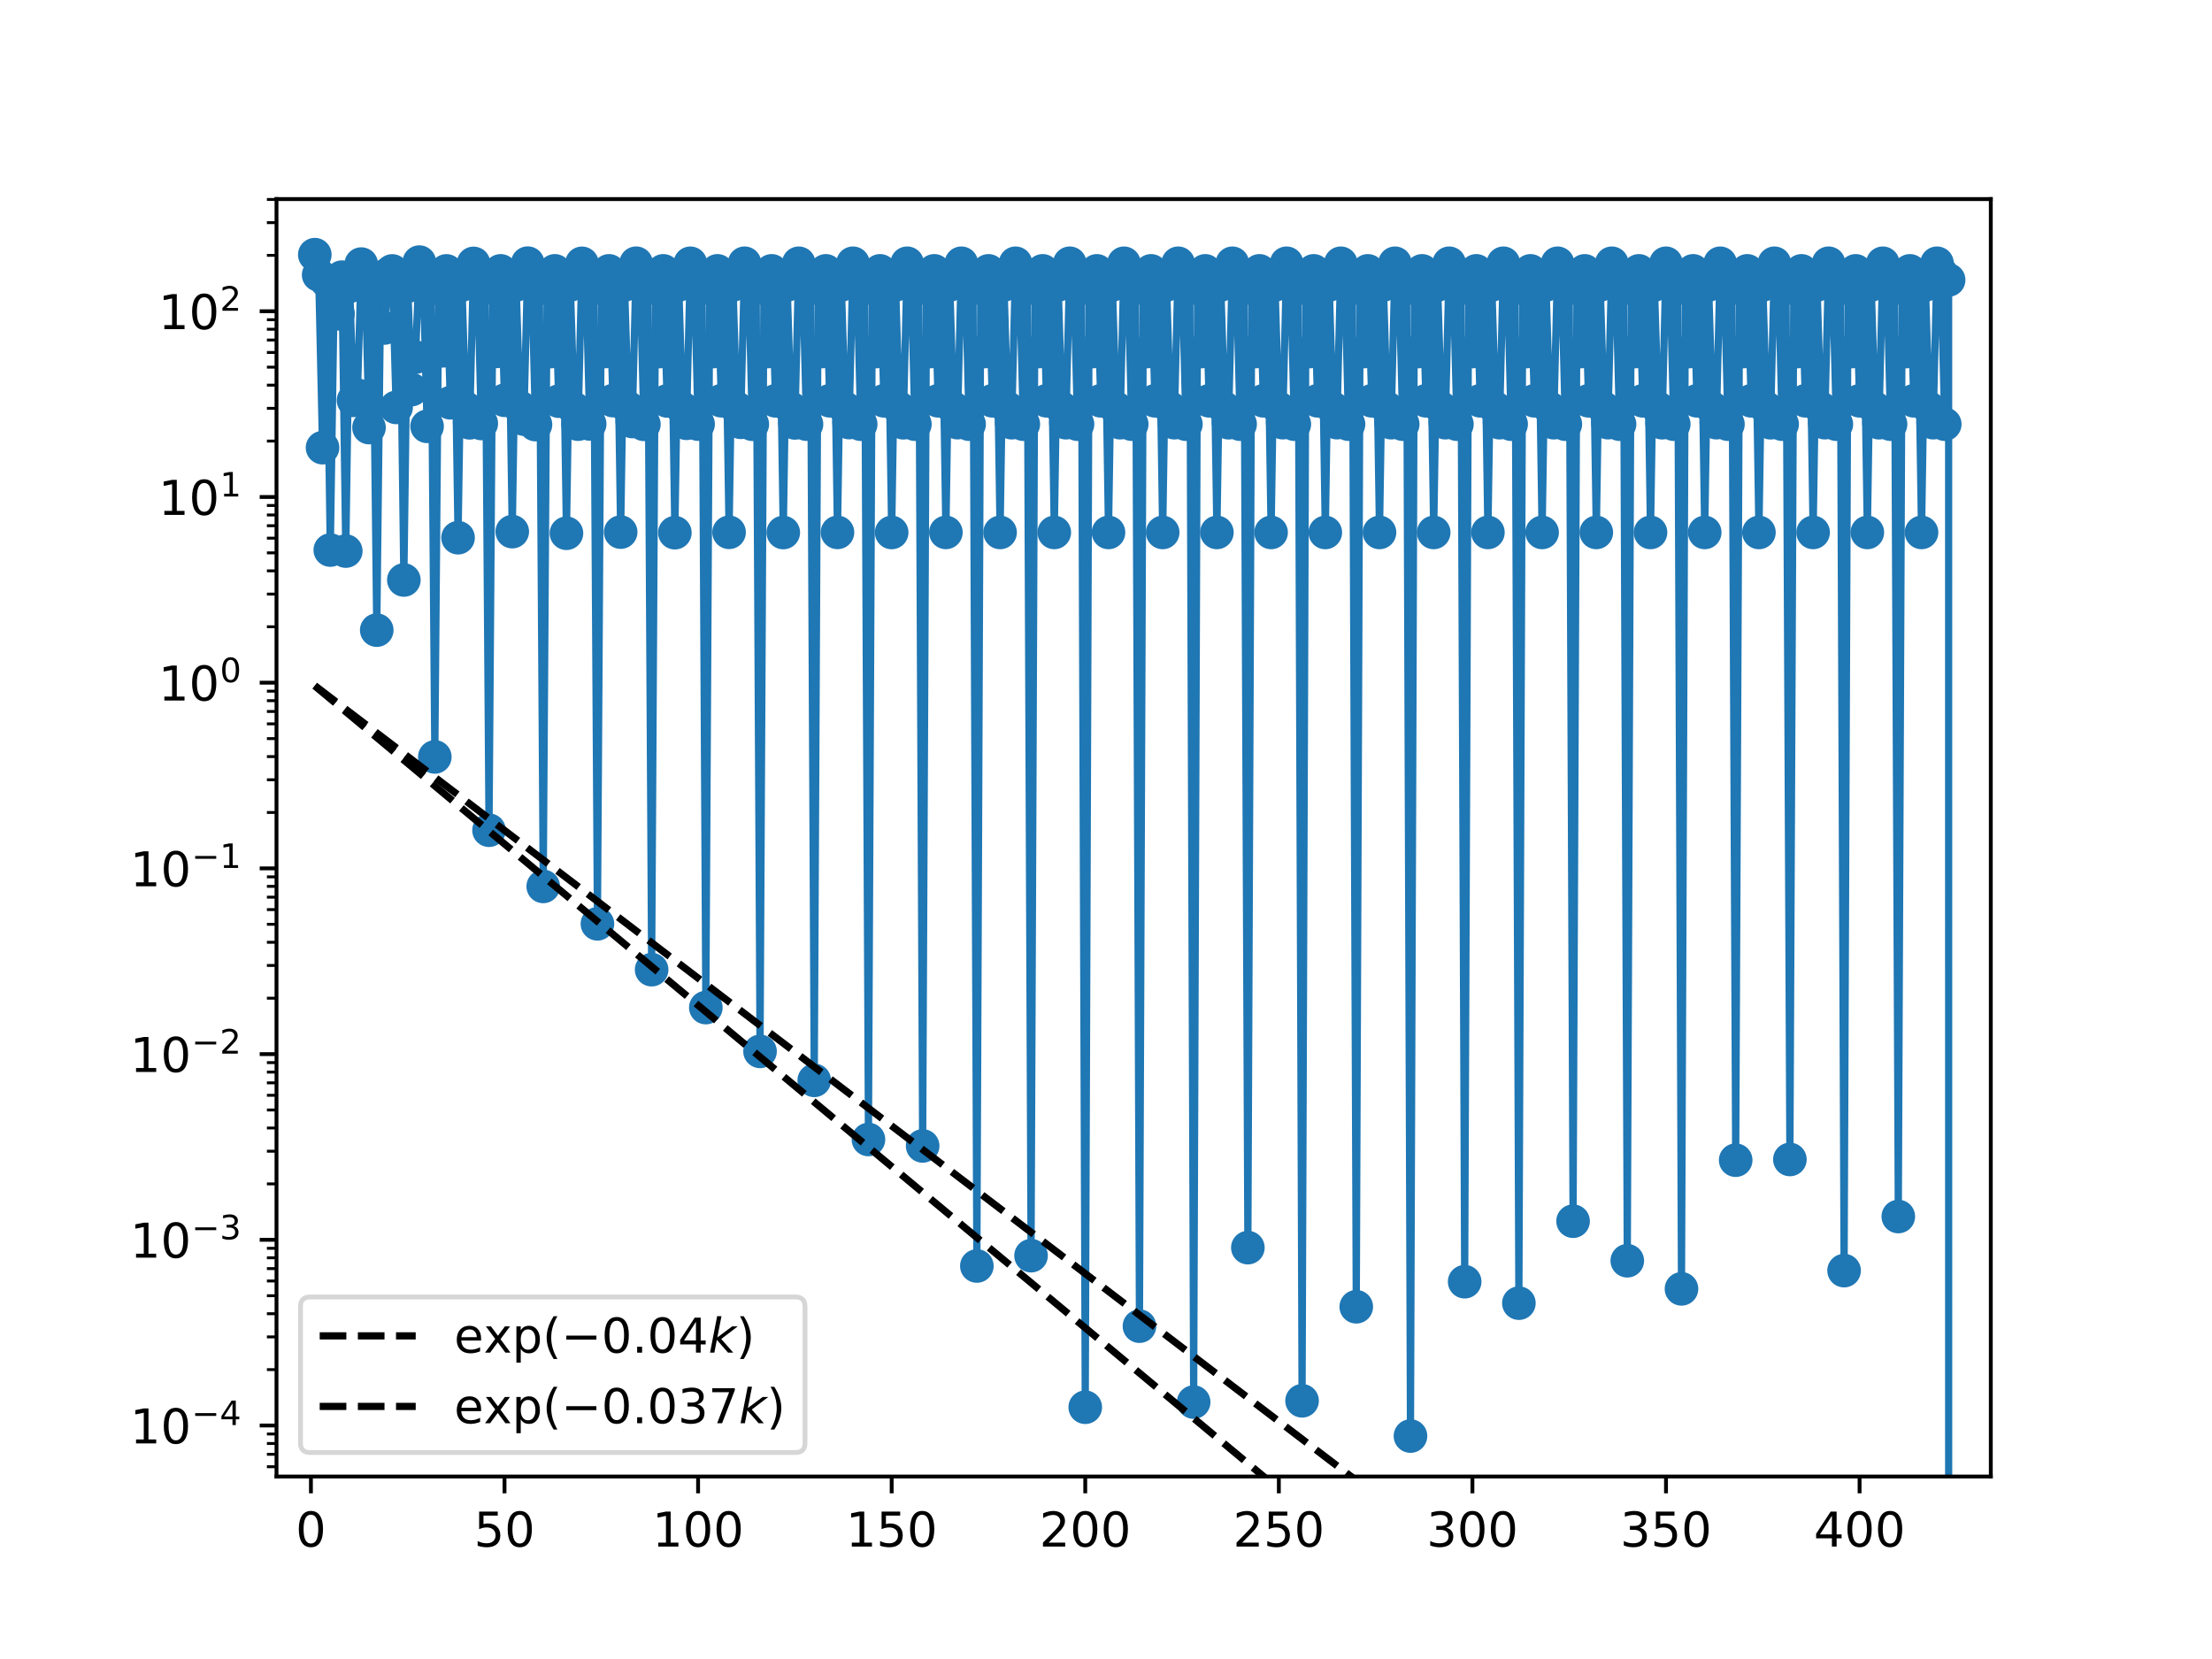 <?xml version="1.0" encoding="utf-8" standalone="no"?>
<!DOCTYPE svg PUBLIC "-//W3C//DTD SVG 1.1//EN"
  "http://www.w3.org/Graphics/SVG/1.1/DTD/svg11.dtd">
<!-- Created with matplotlib (https://matplotlib.org/) -->
<svg height="345.6pt" version="1.1" viewBox="0 0 460.8 345.6" width="460.8pt" xmlns="http://www.w3.org/2000/svg" xmlns:xlink="http://www.w3.org/1999/xlink">
 <defs>
  <style type="text/css">
*{stroke-linecap:butt;stroke-linejoin:round;}
  </style>
 </defs>
 <g id="figure_1">
  <g id="patch_1">
   <path d="M 0 345.6 
L 460.8 345.6 
L 460.8 0 
L 0 0 
z
" style="fill:#ffffff;"/>
  </g>
  <g id="axes_1">
   <g id="patch_2">
    <path d="M 57.6 307.584 
L 414.72 307.584 
L 414.72 41.472 
L 57.6 41.472 
z
" style="fill:#ffffff;"/>
   </g>
   <g id="matplotlib.axis_1">
    <g id="xtick_1">
     <g id="line2d_1">
      <defs>
       <path d="M 0 0 
L 0 3.5 
" id="mc5a8462860" style="stroke:#000000;stroke-width:0.8;"/>
      </defs>
      <g>
       <use style="stroke:#000000;stroke-width:0.8;" x="64.772" xlink:href="#mc5a8462860" y="307.584"/>
      </g>
     </g>
     <g id="text_1">
      <!-- 0 -->
      <defs>
       <path d="M 31.781 66.406 
Q 24.172 66.406 20.328 58.906 
Q 16.5 51.422 16.5 36.375 
Q 16.5 21.391 20.328 13.891 
Q 24.172 6.391 31.781 6.391 
Q 39.453 6.391 43.281 13.891 
Q 47.125 21.391 47.125 36.375 
Q 47.125 51.422 43.281 58.906 
Q 39.453 66.406 31.781 66.406 
z
M 31.781 74.219 
Q 44.047 74.219 50.516 64.516 
Q 56.984 54.828 56.984 36.375 
Q 56.984 17.969 50.516 8.266 
Q 44.047 -1.422 31.781 -1.422 
Q 19.531 -1.422 13.062 8.266 
Q 6.594 17.969 6.594 36.375 
Q 6.594 54.828 13.062 64.516 
Q 19.531 74.219 31.781 74.219 
z
" id="DejaVuSans-48"/>
      </defs>
      <g transform="translate(61.591 322.182)scale(0.1 -0.1)">
       <use xlink:href="#DejaVuSans-48"/>
      </g>
     </g>
    </g>
    <g id="xtick_2">
     <g id="line2d_2">
      <g>
       <use style="stroke:#000000;stroke-width:0.8;" x="105.099" xlink:href="#mc5a8462860" y="307.584"/>
      </g>
     </g>
     <g id="text_2">
      <!-- 50 -->
      <defs>
       <path d="M 10.797 72.906 
L 49.516 72.906 
L 49.516 64.594 
L 19.828 64.594 
L 19.828 46.734 
Q 21.969 47.469 24.109 47.828 
Q 26.266 48.188 28.422 48.188 
Q 40.625 48.188 47.75 41.5 
Q 54.891 34.812 54.891 23.391 
Q 54.891 11.625 47.562 5.094 
Q 40.234 -1.422 26.906 -1.422 
Q 22.312 -1.422 17.547 -0.641 
Q 12.797 0.141 7.719 1.703 
L 7.719 11.625 
Q 12.109 9.234 16.797 8.062 
Q 21.484 6.891 26.703 6.891 
Q 35.156 6.891 40.078 11.328 
Q 45.016 15.766 45.016 23.391 
Q 45.016 31 40.078 35.438 
Q 35.156 39.891 26.703 39.891 
Q 22.75 39.891 18.812 39.016 
Q 14.891 38.141 10.797 36.281 
z
" id="DejaVuSans-53"/>
      </defs>
      <g transform="translate(98.736 322.182)scale(0.1 -0.1)">
       <use xlink:href="#DejaVuSans-53"/>
       <use x="63.623" xlink:href="#DejaVuSans-48"/>
      </g>
     </g>
    </g>
    <g id="xtick_3">
     <g id="line2d_3">
      <g>
       <use style="stroke:#000000;stroke-width:0.8;" x="145.425" xlink:href="#mc5a8462860" y="307.584"/>
      </g>
     </g>
     <g id="text_3">
      <!-- 100 -->
      <defs>
       <path d="M 12.406 8.297 
L 28.516 8.297 
L 28.516 63.922 
L 10.984 60.406 
L 10.984 69.391 
L 28.422 72.906 
L 38.281 72.906 
L 38.281 8.297 
L 54.391 8.297 
L 54.391 0 
L 12.406 0 
z
" id="DejaVuSans-49"/>
      </defs>
      <g transform="translate(135.882 322.182)scale(0.1 -0.1)">
       <use xlink:href="#DejaVuSans-49"/>
       <use x="63.623" xlink:href="#DejaVuSans-48"/>
       <use x="127.246" xlink:href="#DejaVuSans-48"/>
      </g>
     </g>
    </g>
    <g id="xtick_4">
     <g id="line2d_4">
      <g>
       <use style="stroke:#000000;stroke-width:0.8;" x="185.752" xlink:href="#mc5a8462860" y="307.584"/>
      </g>
     </g>
     <g id="text_4">
      <!-- 150 -->
      <g transform="translate(176.208 322.182)scale(0.1 -0.1)">
       <use xlink:href="#DejaVuSans-49"/>
       <use x="63.623" xlink:href="#DejaVuSans-53"/>
       <use x="127.246" xlink:href="#DejaVuSans-48"/>
      </g>
     </g>
    </g>
    <g id="xtick_5">
     <g id="line2d_5">
      <g>
       <use style="stroke:#000000;stroke-width:0.8;" x="226.078" xlink:href="#mc5a8462860" y="307.584"/>
      </g>
     </g>
     <g id="text_5">
      <!-- 200 -->
      <defs>
       <path d="M 19.188 8.297 
L 53.609 8.297 
L 53.609 0 
L 7.328 0 
L 7.328 8.297 
Q 12.938 14.109 22.625 23.891 
Q 32.328 33.688 34.812 36.531 
Q 39.547 41.844 41.422 45.531 
Q 43.312 49.219 43.312 52.781 
Q 43.312 58.594 39.234 62.25 
Q 35.156 65.922 28.609 65.922 
Q 23.969 65.922 18.812 64.312 
Q 13.672 62.703 7.812 59.422 
L 7.812 69.391 
Q 13.766 71.781 18.938 73 
Q 24.125 74.219 28.422 74.219 
Q 39.75 74.219 46.484 68.547 
Q 53.219 62.891 53.219 53.422 
Q 53.219 48.922 51.531 44.891 
Q 49.859 40.875 45.406 35.406 
Q 44.188 33.984 37.641 27.219 
Q 31.109 20.453 19.188 8.297 
z
" id="DejaVuSans-50"/>
      </defs>
      <g transform="translate(216.535 322.182)scale(0.1 -0.1)">
       <use xlink:href="#DejaVuSans-50"/>
       <use x="63.623" xlink:href="#DejaVuSans-48"/>
       <use x="127.246" xlink:href="#DejaVuSans-48"/>
      </g>
     </g>
    </g>
    <g id="xtick_6">
     <g id="line2d_6">
      <g>
       <use style="stroke:#000000;stroke-width:0.8;" x="266.405" xlink:href="#mc5a8462860" y="307.584"/>
      </g>
     </g>
     <g id="text_6">
      <!-- 250 -->
      <g transform="translate(256.861 322.182)scale(0.1 -0.1)">
       <use xlink:href="#DejaVuSans-50"/>
       <use x="63.623" xlink:href="#DejaVuSans-53"/>
       <use x="127.246" xlink:href="#DejaVuSans-48"/>
      </g>
     </g>
    </g>
    <g id="xtick_7">
     <g id="line2d_7">
      <g>
       <use style="stroke:#000000;stroke-width:0.8;" x="306.731" xlink:href="#mc5a8462860" y="307.584"/>
      </g>
     </g>
     <g id="text_7">
      <!-- 300 -->
      <defs>
       <path d="M 40.578 39.312 
Q 47.656 37.797 51.625 33 
Q 55.609 28.219 55.609 21.188 
Q 55.609 10.406 48.188 4.484 
Q 40.766 -1.422 27.094 -1.422 
Q 22.516 -1.422 17.656 -0.516 
Q 12.797 0.391 7.625 2.203 
L 7.625 11.719 
Q 11.719 9.328 16.594 8.109 
Q 21.484 6.891 26.812 6.891 
Q 36.078 6.891 40.938 10.547 
Q 45.797 14.203 45.797 21.188 
Q 45.797 27.641 41.281 31.266 
Q 36.766 34.906 28.719 34.906 
L 20.219 34.906 
L 20.219 43.016 
L 29.109 43.016 
Q 36.375 43.016 40.234 45.922 
Q 44.094 48.828 44.094 54.297 
Q 44.094 59.906 40.109 62.906 
Q 36.141 65.922 28.719 65.922 
Q 24.656 65.922 20.016 65.031 
Q 15.375 64.156 9.812 62.312 
L 9.812 71.094 
Q 15.438 72.656 20.344 73.438 
Q 25.25 74.219 29.594 74.219 
Q 40.828 74.219 47.359 69.109 
Q 53.906 64.016 53.906 55.328 
Q 53.906 49.266 50.438 45.094 
Q 46.969 40.922 40.578 39.312 
z
" id="DejaVuSans-51"/>
      </defs>
      <g transform="translate(297.188 322.182)scale(0.1 -0.1)">
       <use xlink:href="#DejaVuSans-51"/>
       <use x="63.623" xlink:href="#DejaVuSans-48"/>
       <use x="127.246" xlink:href="#DejaVuSans-48"/>
      </g>
     </g>
    </g>
    <g id="xtick_8">
     <g id="line2d_8">
      <g>
       <use style="stroke:#000000;stroke-width:0.8;" x="347.058" xlink:href="#mc5a8462860" y="307.584"/>
      </g>
     </g>
     <g id="text_8">
      <!-- 350 -->
      <g transform="translate(337.514 322.182)scale(0.1 -0.1)">
       <use xlink:href="#DejaVuSans-51"/>
       <use x="63.623" xlink:href="#DejaVuSans-53"/>
       <use x="127.246" xlink:href="#DejaVuSans-48"/>
      </g>
     </g>
    </g>
    <g id="xtick_9">
     <g id="line2d_9">
      <g>
       <use style="stroke:#000000;stroke-width:0.8;" x="387.384" xlink:href="#mc5a8462860" y="307.584"/>
      </g>
     </g>
     <g id="text_9">
      <!-- 400 -->
      <defs>
       <path d="M 37.797 64.312 
L 12.891 25.391 
L 37.797 25.391 
z
M 35.203 72.906 
L 47.609 72.906 
L 47.609 25.391 
L 58.016 25.391 
L 58.016 17.188 
L 47.609 17.188 
L 47.609 0 
L 37.797 0 
L 37.797 17.188 
L 4.891 17.188 
L 4.891 26.703 
z
" id="DejaVuSans-52"/>
      </defs>
      <g transform="translate(377.841 322.182)scale(0.1 -0.1)">
       <use xlink:href="#DejaVuSans-52"/>
       <use x="63.623" xlink:href="#DejaVuSans-48"/>
       <use x="127.246" xlink:href="#DejaVuSans-48"/>
      </g>
     </g>
    </g>
   </g>
   <g id="matplotlib.axis_2">
    <g id="ytick_1">
     <g id="line2d_10">
      <defs>
       <path d="M 0 0 
L -3.5 0 
" id="mfeab8624b4" style="stroke:#000000;stroke-width:0.8;"/>
      </defs>
      <g>
       <use style="stroke:#000000;stroke-width:0.8;" x="57.6" xlink:href="#mfeab8624b4" y="296.961"/>
      </g>
     </g>
     <g id="text_10">
      <!-- $\mathdefault{10^{-4}}$ -->
      <defs>
       <path d="M 10.594 35.5 
L 73.188 35.5 
L 73.188 27.203 
L 10.594 27.203 
z
" id="DejaVuSans-8722"/>
      </defs>
      <g transform="translate(27.1 300.761)scale(0.1 -0.1)">
       <use transform="translate(0 0.684)" xlink:href="#DejaVuSans-49"/>
       <use transform="translate(63.623 0.684)" xlink:href="#DejaVuSans-48"/>
       <use transform="translate(128.203 38.966)scale(0.7)" xlink:href="#DejaVuSans-8722"/>
       <use transform="translate(186.855 38.966)scale(0.7)" xlink:href="#DejaVuSans-52"/>
      </g>
     </g>
    </g>
    <g id="ytick_2">
     <g id="line2d_11">
      <g>
       <use style="stroke:#000000;stroke-width:0.8;" x="57.6" xlink:href="#mfeab8624b4" y="258.275"/>
      </g>
     </g>
     <g id="text_11">
      <!-- $\mathdefault{10^{-3}}$ -->
      <g transform="translate(27.1 262.074)scale(0.1 -0.1)">
       <use transform="translate(0 0.766)" xlink:href="#DejaVuSans-49"/>
       <use transform="translate(63.623 0.766)" xlink:href="#DejaVuSans-48"/>
       <use transform="translate(128.203 39.047)scale(0.7)" xlink:href="#DejaVuSans-8722"/>
       <use transform="translate(186.855 39.047)scale(0.7)" xlink:href="#DejaVuSans-51"/>
      </g>
     </g>
    </g>
    <g id="ytick_3">
     <g id="line2d_12">
      <g>
       <use style="stroke:#000000;stroke-width:0.8;" x="57.6" xlink:href="#mfeab8624b4" y="219.588"/>
      </g>
     </g>
     <g id="text_12">
      <!-- $\mathdefault{10^{-2}}$ -->
      <g transform="translate(27.1 223.387)scale(0.1 -0.1)">
       <use transform="translate(0 0.766)" xlink:href="#DejaVuSans-49"/>
       <use transform="translate(63.623 0.766)" xlink:href="#DejaVuSans-48"/>
       <use transform="translate(128.203 39.047)scale(0.7)" xlink:href="#DejaVuSans-8722"/>
       <use transform="translate(186.855 39.047)scale(0.7)" xlink:href="#DejaVuSans-50"/>
      </g>
     </g>
    </g>
    <g id="ytick_4">
     <g id="line2d_13">
      <g>
       <use style="stroke:#000000;stroke-width:0.8;" x="57.6" xlink:href="#mfeab8624b4" y="180.901"/>
      </g>
     </g>
     <g id="text_13">
      <!-- $\mathdefault{10^{-1}}$ -->
      <g transform="translate(27.1 184.7)scale(0.1 -0.1)">
       <use transform="translate(0 0.684)" xlink:href="#DejaVuSans-49"/>
       <use transform="translate(63.623 0.684)" xlink:href="#DejaVuSans-48"/>
       <use transform="translate(128.203 38.966)scale(0.7)" xlink:href="#DejaVuSans-8722"/>
       <use transform="translate(186.855 38.966)scale(0.7)" xlink:href="#DejaVuSans-49"/>
      </g>
     </g>
    </g>
    <g id="ytick_5">
     <g id="line2d_14">
      <g>
       <use style="stroke:#000000;stroke-width:0.8;" x="57.6" xlink:href="#mfeab8624b4" y="142.214"/>
      </g>
     </g>
     <g id="text_14">
      <!-- $\mathdefault{10^{0}}$ -->
      <g transform="translate(33 146.013)scale(0.1 -0.1)">
       <use transform="translate(0 0.766)" xlink:href="#DejaVuSans-49"/>
       <use transform="translate(63.623 0.766)" xlink:href="#DejaVuSans-48"/>
       <use transform="translate(128.203 39.047)scale(0.7)" xlink:href="#DejaVuSans-48"/>
      </g>
     </g>
    </g>
    <g id="ytick_6">
     <g id="line2d_15">
      <g>
       <use style="stroke:#000000;stroke-width:0.8;" x="57.6" xlink:href="#mfeab8624b4" y="103.527"/>
      </g>
     </g>
     <g id="text_15">
      <!-- $\mathdefault{10^{1}}$ -->
      <g transform="translate(33 107.326)scale(0.1 -0.1)">
       <use transform="translate(0 0.684)" xlink:href="#DejaVuSans-49"/>
       <use transform="translate(63.623 0.684)" xlink:href="#DejaVuSans-48"/>
       <use transform="translate(128.203 38.966)scale(0.7)" xlink:href="#DejaVuSans-49"/>
      </g>
     </g>
    </g>
    <g id="ytick_7">
     <g id="line2d_16">
      <g>
       <use style="stroke:#000000;stroke-width:0.8;" x="57.6" xlink:href="#mfeab8624b4" y="64.84"/>
      </g>
     </g>
     <g id="text_16">
      <!-- $\mathdefault{10^{2}}$ -->
      <g transform="translate(33 68.639)scale(0.1 -0.1)">
       <use transform="translate(0 0.766)" xlink:href="#DejaVuSans-49"/>
       <use transform="translate(63.623 0.766)" xlink:href="#DejaVuSans-48"/>
       <use transform="translate(128.203 39.047)scale(0.7)" xlink:href="#DejaVuSans-50"/>
      </g>
     </g>
    </g>
    <g id="ytick_8">
     <g id="line2d_17">
      <defs>
       <path d="M 0 0 
L -2 0 
" id="mb5e874525d" style="stroke:#000000;stroke-width:0.6;"/>
      </defs>
      <g>
       <use style="stroke:#000000;stroke-width:0.6;" x="57.6" xlink:href="#mb5e874525d" y="305.544"/>
      </g>
     </g>
    </g>
    <g id="ytick_9">
     <g id="line2d_18">
      <g>
       <use style="stroke:#000000;stroke-width:0.6;" x="57.6" xlink:href="#mb5e874525d" y="302.954"/>
      </g>
     </g>
    </g>
    <g id="ytick_10">
     <g id="line2d_19">
      <g>
       <use style="stroke:#000000;stroke-width:0.6;" x="57.6" xlink:href="#mb5e874525d" y="300.711"/>
      </g>
     </g>
    </g>
    <g id="ytick_11">
     <g id="line2d_20">
      <g>
       <use style="stroke:#000000;stroke-width:0.6;" x="57.6" xlink:href="#mb5e874525d" y="298.732"/>
      </g>
     </g>
    </g>
    <g id="ytick_12">
     <g id="line2d_21">
      <g>
       <use style="stroke:#000000;stroke-width:0.6;" x="57.6" xlink:href="#mb5e874525d" y="285.316"/>
      </g>
     </g>
    </g>
    <g id="ytick_13">
     <g id="line2d_22">
      <g>
       <use style="stroke:#000000;stroke-width:0.6;" x="57.6" xlink:href="#mb5e874525d" y="278.503"/>
      </g>
     </g>
    </g>
    <g id="ytick_14">
     <g id="line2d_23">
      <g>
       <use style="stroke:#000000;stroke-width:0.6;" x="57.6" xlink:href="#mb5e874525d" y="273.67"/>
      </g>
     </g>
    </g>
    <g id="ytick_15">
     <g id="line2d_24">
      <g>
       <use style="stroke:#000000;stroke-width:0.6;" x="57.6" xlink:href="#mb5e874525d" y="269.92"/>
      </g>
     </g>
    </g>
    <g id="ytick_16">
     <g id="line2d_25">
      <g>
       <use style="stroke:#000000;stroke-width:0.6;" x="57.6" xlink:href="#mb5e874525d" y="266.857"/>
      </g>
     </g>
    </g>
    <g id="ytick_17">
     <g id="line2d_26">
      <g>
       <use style="stroke:#000000;stroke-width:0.6;" x="57.6" xlink:href="#mb5e874525d" y="264.267"/>
      </g>
     </g>
    </g>
    <g id="ytick_18">
     <g id="line2d_27">
      <g>
       <use style="stroke:#000000;stroke-width:0.6;" x="57.6" xlink:href="#mb5e874525d" y="262.024"/>
      </g>
     </g>
    </g>
    <g id="ytick_19">
     <g id="line2d_28">
      <g>
       <use style="stroke:#000000;stroke-width:0.6;" x="57.6" xlink:href="#mb5e874525d" y="260.045"/>
      </g>
     </g>
    </g>
    <g id="ytick_20">
     <g id="line2d_29">
      <g>
       <use style="stroke:#000000;stroke-width:0.6;" x="57.6" xlink:href="#mb5e874525d" y="246.629"/>
      </g>
     </g>
    </g>
    <g id="ytick_21">
     <g id="line2d_30">
      <g>
       <use style="stroke:#000000;stroke-width:0.6;" x="57.6" xlink:href="#mb5e874525d" y="239.816"/>
      </g>
     </g>
    </g>
    <g id="ytick_22">
     <g id="line2d_31">
      <g>
       <use style="stroke:#000000;stroke-width:0.6;" x="57.6" xlink:href="#mb5e874525d" y="234.983"/>
      </g>
     </g>
    </g>
    <g id="ytick_23">
     <g id="line2d_32">
      <g>
       <use style="stroke:#000000;stroke-width:0.6;" x="57.6" xlink:href="#mb5e874525d" y="231.234"/>
      </g>
     </g>
    </g>
    <g id="ytick_24">
     <g id="line2d_33">
      <g>
       <use style="stroke:#000000;stroke-width:0.6;" x="57.6" xlink:href="#mb5e874525d" y="228.17"/>
      </g>
     </g>
    </g>
    <g id="ytick_25">
     <g id="line2d_34">
      <g>
       <use style="stroke:#000000;stroke-width:0.6;" x="57.6" xlink:href="#mb5e874525d" y="225.58"/>
      </g>
     </g>
    </g>
    <g id="ytick_26">
     <g id="line2d_35">
      <g>
       <use style="stroke:#000000;stroke-width:0.6;" x="57.6" xlink:href="#mb5e874525d" y="223.337"/>
      </g>
     </g>
    </g>
    <g id="ytick_27">
     <g id="line2d_36">
      <g>
       <use style="stroke:#000000;stroke-width:0.6;" x="57.6" xlink:href="#mb5e874525d" y="221.358"/>
      </g>
     </g>
    </g>
    <g id="ytick_28">
     <g id="line2d_37">
      <g>
       <use style="stroke:#000000;stroke-width:0.6;" x="57.6" xlink:href="#mb5e874525d" y="207.942"/>
      </g>
     </g>
    </g>
    <g id="ytick_29">
     <g id="line2d_38">
      <g>
       <use style="stroke:#000000;stroke-width:0.6;" x="57.6" xlink:href="#mb5e874525d" y="201.129"/>
      </g>
     </g>
    </g>
    <g id="ytick_30">
     <g id="line2d_39">
      <g>
       <use style="stroke:#000000;stroke-width:0.6;" x="57.6" xlink:href="#mb5e874525d" y="196.296"/>
      </g>
     </g>
    </g>
    <g id="ytick_31">
     <g id="line2d_40">
      <g>
       <use style="stroke:#000000;stroke-width:0.6;" x="57.6" xlink:href="#mb5e874525d" y="192.547"/>
      </g>
     </g>
    </g>
    <g id="ytick_32">
     <g id="line2d_41">
      <g>
       <use style="stroke:#000000;stroke-width:0.6;" x="57.6" xlink:href="#mb5e874525d" y="189.483"/>
      </g>
     </g>
    </g>
    <g id="ytick_33">
     <g id="line2d_42">
      <g>
       <use style="stroke:#000000;stroke-width:0.6;" x="57.6" xlink:href="#mb5e874525d" y="186.893"/>
      </g>
     </g>
    </g>
    <g id="ytick_34">
     <g id="line2d_43">
      <g>
       <use style="stroke:#000000;stroke-width:0.6;" x="57.6" xlink:href="#mb5e874525d" y="184.65"/>
      </g>
     </g>
    </g>
    <g id="ytick_35">
     <g id="line2d_44">
      <g>
       <use style="stroke:#000000;stroke-width:0.6;" x="57.6" xlink:href="#mb5e874525d" y="182.671"/>
      </g>
     </g>
    </g>
    <g id="ytick_36">
     <g id="line2d_45">
      <g>
       <use style="stroke:#000000;stroke-width:0.6;" x="57.6" xlink:href="#mb5e874525d" y="169.255"/>
      </g>
     </g>
    </g>
    <g id="ytick_37">
     <g id="line2d_46">
      <g>
       <use style="stroke:#000000;stroke-width:0.6;" x="57.6" xlink:href="#mb5e874525d" y="162.442"/>
      </g>
     </g>
    </g>
    <g id="ytick_38">
     <g id="line2d_47">
      <g>
       <use style="stroke:#000000;stroke-width:0.6;" x="57.6" xlink:href="#mb5e874525d" y="157.609"/>
      </g>
     </g>
    </g>
    <g id="ytick_39">
     <g id="line2d_48">
      <g>
       <use style="stroke:#000000;stroke-width:0.6;" x="57.6" xlink:href="#mb5e874525d" y="153.86"/>
      </g>
     </g>
    </g>
    <g id="ytick_40">
     <g id="line2d_49">
      <g>
       <use style="stroke:#000000;stroke-width:0.6;" x="57.6" xlink:href="#mb5e874525d" y="150.797"/>
      </g>
     </g>
    </g>
    <g id="ytick_41">
     <g id="line2d_50">
      <g>
       <use style="stroke:#000000;stroke-width:0.6;" x="57.6" xlink:href="#mb5e874525d" y="148.207"/>
      </g>
     </g>
    </g>
    <g id="ytick_42">
     <g id="line2d_51">
      <g>
       <use style="stroke:#000000;stroke-width:0.6;" x="57.6" xlink:href="#mb5e874525d" y="145.963"/>
      </g>
     </g>
    </g>
    <g id="ytick_43">
     <g id="line2d_52">
      <g>
       <use style="stroke:#000000;stroke-width:0.6;" x="57.6" xlink:href="#mb5e874525d" y="143.984"/>
      </g>
     </g>
    </g>
    <g id="ytick_44">
     <g id="line2d_53">
      <g>
       <use style="stroke:#000000;stroke-width:0.6;" x="57.6" xlink:href="#mb5e874525d" y="130.568"/>
      </g>
     </g>
    </g>
    <g id="ytick_45">
     <g id="line2d_54">
      <g>
       <use style="stroke:#000000;stroke-width:0.6;" x="57.6" xlink:href="#mb5e874525d" y="123.756"/>
      </g>
     </g>
    </g>
    <g id="ytick_46">
     <g id="line2d_55">
      <g>
       <use style="stroke:#000000;stroke-width:0.6;" x="57.6" xlink:href="#mb5e874525d" y="118.922"/>
      </g>
     </g>
    </g>
    <g id="ytick_47">
     <g id="line2d_56">
      <g>
       <use style="stroke:#000000;stroke-width:0.6;" x="57.6" xlink:href="#mb5e874525d" y="115.173"/>
      </g>
     </g>
    </g>
    <g id="ytick_48">
     <g id="line2d_57">
      <g>
       <use style="stroke:#000000;stroke-width:0.6;" x="57.6" xlink:href="#mb5e874525d" y="112.11"/>
      </g>
     </g>
    </g>
    <g id="ytick_49">
     <g id="line2d_58">
      <g>
       <use style="stroke:#000000;stroke-width:0.6;" x="57.6" xlink:href="#mb5e874525d" y="109.52"/>
      </g>
     </g>
    </g>
    <g id="ytick_50">
     <g id="line2d_59">
      <g>
       <use style="stroke:#000000;stroke-width:0.6;" x="57.6" xlink:href="#mb5e874525d" y="107.276"/>
      </g>
     </g>
    </g>
    <g id="ytick_51">
     <g id="line2d_60">
      <g>
       <use style="stroke:#000000;stroke-width:0.6;" x="57.6" xlink:href="#mb5e874525d" y="105.297"/>
      </g>
     </g>
    </g>
    <g id="ytick_52">
     <g id="line2d_61">
      <g>
       <use style="stroke:#000000;stroke-width:0.6;" x="57.6" xlink:href="#mb5e874525d" y="91.881"/>
      </g>
     </g>
    </g>
    <g id="ytick_53">
     <g id="line2d_62">
      <g>
       <use style="stroke:#000000;stroke-width:0.6;" x="57.6" xlink:href="#mb5e874525d" y="85.069"/>
      </g>
     </g>
    </g>
    <g id="ytick_54">
     <g id="line2d_63">
      <g>
       <use style="stroke:#000000;stroke-width:0.6;" x="57.6" xlink:href="#mb5e874525d" y="80.235"/>
      </g>
     </g>
    </g>
    <g id="ytick_55">
     <g id="line2d_64">
      <g>
       <use style="stroke:#000000;stroke-width:0.6;" x="57.6" xlink:href="#mb5e874525d" y="76.486"/>
      </g>
     </g>
    </g>
    <g id="ytick_56">
     <g id="line2d_65">
      <g>
       <use style="stroke:#000000;stroke-width:0.6;" x="57.6" xlink:href="#mb5e874525d" y="73.423"/>
      </g>
     </g>
    </g>
    <g id="ytick_57">
     <g id="line2d_66">
      <g>
       <use style="stroke:#000000;stroke-width:0.6;" x="57.6" xlink:href="#mb5e874525d" y="70.833"/>
      </g>
     </g>
    </g>
    <g id="ytick_58">
     <g id="line2d_67">
      <g>
       <use style="stroke:#000000;stroke-width:0.6;" x="57.6" xlink:href="#mb5e874525d" y="68.589"/>
      </g>
     </g>
    </g>
    <g id="ytick_59">
     <g id="line2d_68">
      <g>
       <use style="stroke:#000000;stroke-width:0.6;" x="57.6" xlink:href="#mb5e874525d" y="66.61"/>
      </g>
     </g>
    </g>
    <g id="ytick_60">
     <g id="line2d_69">
      <g>
       <use style="stroke:#000000;stroke-width:0.6;" x="57.6" xlink:href="#mb5e874525d" y="53.194"/>
      </g>
     </g>
    </g>
    <g id="ytick_61">
     <g id="line2d_70">
      <g>
       <use style="stroke:#000000;stroke-width:0.6;" x="57.6" xlink:href="#mb5e874525d" y="46.382"/>
      </g>
     </g>
    </g>
    <g id="ytick_62">
     <g id="line2d_71">
      <g>
       <use style="stroke:#000000;stroke-width:0.6;" x="57.6" xlink:href="#mb5e874525d" y="41.548"/>
      </g>
     </g>
    </g>
   </g>
   <g id="line2d_72">
    <path clip-path="url(#p1ee98ab3b9)" d="M 65.579 53.052 
L 66.385 57.272 
L 67.192 93.257 
L 67.998 58.516 
L 68.805 114.586 
L 69.611 61.331 
L 70.418 65.368 
L 71.225 57.738 
L 72.031 114.796 
L 72.838 59.649 
L 73.644 83.403 
L 74.451 82.314 
L 75.257 55.015 
L 76.064 56.994 
L 76.87 89.07 
L 77.677 58.354 
L 78.483 131.267 
L 79.29 60.621 
L 80.096 68.325 
L 80.903 57.047 
L 81.709 56.442 
L 82.516 84.87 
L 83.322 58.144 
L 84.129 120.822 
L 84.936 59.613 
L 85.742 81.159 
L 86.549 74.4 
L 87.355 54.603 
L 88.162 56.886 
L 88.968 88.813 
L 89.775 58.331 
L 90.581 157.682 
L 91.388 60.139 
L 92.194 73.087 
L 93.001 56.434 
L 93.807 83.902 
L 94.614 58.014 
L 95.42 112.012 
L 96.227 59.371 
L 97.033 85.016 
L 97.84 88.078 
L 98.647 54.873 
L 99.453 56.815 
L 100.26 88.218 
L 101.066 58.308 
L 101.873 172.95 
L 102.679 60.045 
L 103.486 73.203 
L 104.292 56.428 
L 105.099 83.386 
L 105.905 57.982 
L 106.712 110.748 
L 107.518 59.357 
L 108.325 84.854 
L 109.131 87.305 
L 109.938 54.82 
L 110.745 56.844 
L 111.551 88.449 
L 112.358 58.318 
L 113.164 184.656 
L 113.971 60.085 
L 114.777 73.237 
L 115.584 56.426 
L 116.39 83.572 
L 117.197 57.992 
L 118.003 111.085 
L 118.81 59.355 
L 119.616 85.118 
L 120.423 88.361 
L 121.229 54.858 
L 122.036 56.826 
L 122.842 88.316 
L 123.649 58.313 
L 124.456 192.449 
L 125.262 60.062 
L 126.069 73.228 
L 126.875 56.427 
L 127.682 83.454 
L 128.488 57.985 
L 129.295 110.846 
L 130.101 59.355 
L 130.908 84.986 
L 131.714 87.811 
L 132.521 54.836 
L 133.327 56.836 
L 134.134 88.395 
L 134.94 58.316 
L 135.747 202 
L 136.553 60.076 
L 137.36 73.238 
L 138.167 56.427 
L 138.973 83.52 
L 139.78 57.989 
L 140.586 110.968 
L 141.393 59.354 
L 142.199 85.077 
L 143.006 88.179 
L 143.812 54.849 
L 144.619 56.83 
L 145.425 88.348 
L 146.232 58.314 
L 147.038 209.896 
L 147.845 60.068 
L 148.651 73.234 
L 149.458 56.427 
L 150.265 83.48 
L 151.071 57.987 
L 151.878 110.89 
L 152.684 59.354 
L 153.491 85.027 
L 154.297 87.971 
L 155.104 54.842 
L 155.91 56.834 
L 156.717 88.376 
L 157.523 58.315 
L 158.33 219.021 
L 159.136 60.073 
L 159.943 73.237 
L 160.749 56.427 
L 161.556 83.503 
L 162.362 57.988 
L 163.169 110.935 
L 163.976 59.354 
L 164.782 85.058 
L 165.589 88.101 
L 166.395 54.846 
L 167.202 56.831 
L 168.008 88.359 
L 168.815 58.315 
L 169.621 225.058 
L 170.428 60.07 
L 171.234 73.235 
L 172.041 56.427 
L 172.847 83.489 
L 173.654 57.987 
L 174.46 110.905 
L 175.267 59.354 
L 176.073 85.04 
L 176.88 88.027 
L 177.687 54.844 
L 178.493 56.833 
L 179.3 88.369 
L 180.106 58.315 
L 180.913 237.377 
L 181.719 60.072 
L 182.526 73.236 
L 183.332 56.427 
L 184.139 83.498 
L 184.945 57.988 
L 185.752 110.923 
L 186.558 59.354 
L 187.365 85.05 
L 188.171 88.068 
L 188.978 54.845 
L 189.784 56.832 
L 190.591 88.363 
L 191.398 58.315 
L 192.204 238.716 
L 193.011 60.07 
L 193.817 73.236 
L 194.624 56.427 
L 195.43 83.492 
L 196.237 57.987 
L 197.043 110.911 
L 197.85 59.354 
L 198.656 85.044 
L 199.463 88.043 
L 200.269 54.844 
L 201.076 56.833 
L 201.882 88.367 
L 202.689 58.315 
L 203.496 263.729 
L 204.302 60.071 
L 205.109 73.236 
L 205.915 56.427 
L 206.722 83.495 
L 207.528 57.988 
L 208.335 110.918 
L 209.141 59.354 
L 209.948 85.047 
L 210.754 88.056 
L 211.561 54.845 
L 212.367 56.832 
L 213.174 88.365 
L 213.98 58.315 
L 214.787 261.578 
L 215.593 60.071 
L 216.4 73.236 
L 217.207 56.427 
L 218.013 83.494 
L 218.82 57.988 
L 219.626 110.915 
L 220.433 59.354 
L 221.239 85.047 
L 222.046 88.055 
L 222.852 54.845 
L 223.659 56.832 
L 224.465 88.366 
L 225.272 58.315 
L 226.078 293.152 
L 226.885 60.071 
L 227.691 73.236 
L 228.498 56.427 
L 229.304 83.495 
L 230.111 57.988 
L 230.918 110.917 
L 231.724 59.354 
L 232.531 85.047 
L 233.337 88.055 
L 234.144 54.845 
L 234.95 56.832 
L 235.757 88.365 
L 236.563 58.315 
L 237.37 276.264 
L 238.176 60.071 
L 238.983 73.236 
L 239.789 56.427 
L 240.596 83.494 
L 241.402 57.988 
L 242.209 110.917 
L 243.016 59.354 
L 243.822 85.047 
L 244.629 88.053 
L 245.435 54.845 
L 246.242 56.832 
L 247.048 88.365 
L 247.855 58.315 
L 248.661 292.082 
L 249.468 60.071 
L 250.274 73.236 
L 251.081 56.427 
L 251.887 83.494 
L 252.694 57.988 
L 253.5 110.916 
L 254.307 59.354 
L 255.113 85.048 
L 255.92 88.057 
L 256.727 54.845 
L 257.533 56.832 
L 258.34 88.365 
L 259.146 58.315 
L 259.953 259.904 
L 260.759 60.071 
L 261.566 73.236 
L 262.372 56.427 
L 263.179 83.494 
L 263.985 57.988 
L 264.792 110.917 
L 265.598 59.354 
L 266.405 85.045 
L 267.211 88.047 
L 268.018 54.844 
L 268.824 56.832 
L 269.631 88.366 
L 270.438 58.315 
L 271.244 291.811 
L 272.051 60.071 
L 272.857 73.236 
L 273.664 56.427 
L 274.47 83.495 
L 275.277 57.988 
L 276.083 110.923 
L 276.89 59.354 
L 277.696 85.044 
L 278.503 88.044 
L 279.309 54.844 
L 280.116 56.832 
L 280.922 88.366 
L 281.729 58.315 
L 282.536 272.223 
L 283.342 60.071 
L 284.149 73.236 
L 284.955 56.427 
L 285.762 83.494 
L 286.568 57.988 
L 287.375 110.917 
L 288.181 59.354 
L 288.988 85.047 
L 289.794 88.053 
L 290.601 54.845 
L 291.407 56.832 
L 292.214 88.365 
L 293.02 58.315 
L 293.827 299.156 
L 294.633 60.071 
L 295.44 73.236 
L 296.247 56.427 
L 297.053 83.494 
L 297.86 57.988 
L 298.666 110.918 
L 299.473 59.354 
L 300.279 85.046 
L 301.086 88.052 
L 301.892 54.845 
L 302.699 56.832 
L 303.505 88.366 
L 304.312 58.315 
L 305.118 267.002 
L 305.925 60.071 
L 306.731 73.236 
L 307.538 56.427 
L 308.344 83.494 
L 309.151 57.988 
L 309.958 110.916 
L 310.764 59.354 
L 311.571 85.046 
L 312.377 88.051 
L 313.184 54.845 
L 313.99 56.832 
L 314.797 88.365 
L 315.603 58.315 
L 316.41 271.469 
L 317.216 60.071 
L 318.023 73.236 
L 318.829 56.427 
L 319.636 83.494 
L 320.442 57.988 
L 321.249 110.916 
L 322.055 59.354 
L 322.862 85.047 
L 323.669 88.055 
L 324.475 54.845 
L 325.282 56.832 
L 326.088 88.365 
L 326.895 58.315 
L 327.701 254.398 
L 328.508 60.071 
L 329.314 73.236 
L 330.121 56.427 
L 330.927 83.493 
L 331.734 57.988 
L 332.54 110.915 
L 333.347 59.354 
L 334.153 85.045 
L 334.96 88.046 
L 335.767 54.844 
L 336.573 56.833 
L 337.38 88.366 
L 338.186 58.315 
L 338.993 262.634 
L 339.799 60.071 
L 340.606 73.236 
L 341.412 56.427 
L 342.219 83.495 
L 343.025 57.988 
L 343.832 110.917 
L 344.638 59.354 
L 345.445 85.048 
L 346.251 88.06 
L 347.058 54.845 
L 347.864 56.832 
L 348.671 88.365 
L 349.478 58.315 
L 350.284 268.491 
L 351.091 60.071 
L 351.897 73.236 
L 352.704 56.427 
L 353.51 83.494 
L 354.317 57.988 
L 355.123 110.916 
L 355.93 59.354 
L 356.736 85.046 
L 357.543 88.05 
L 358.349 54.844 
L 359.156 56.833 
L 359.962 88.366 
L 360.769 58.315 
L 361.575 241.687 
L 362.382 60.071 
L 363.189 73.236 
L 363.995 56.427 
L 364.802 83.497 
L 365.608 57.988 
L 366.415 110.921 
L 367.221 59.354 
L 368.028 85.049 
L 368.834 88.064 
L 369.641 54.845 
L 370.447 56.832 
L 371.254 88.364 
L 372.06 58.315 
L 372.867 241.537 
L 373.673 60.07 
L 374.48 73.236 
L 375.287 56.427 
L 376.093 83.493 
L 376.9 57.987 
L 377.706 110.912 
L 378.513 59.354 
L 379.319 85.045 
L 380.126 88.047 
L 380.932 54.844 
L 381.739 56.833 
L 382.545 88.366 
L 383.352 58.315 
L 384.158 264.691 
L 384.965 60.071 
L 385.771 73.236 
L 386.578 56.427 
L 387.384 83.495 
L 388.191 57.988 
L 388.998 110.919 
L 389.804 59.354 
L 390.611 85.048 
L 391.417 88.056 
L 392.224 54.845 
L 393.03 56.832 
L 393.837 88.365 
L 394.643 58.315 
L 395.45 253.426 
L 396.256 60.071 
L 397.063 73.236 
L 397.869 56.427 
L 398.676 83.493 
L 399.482 57.988 
L 400.289 110.915 
L 401.095 59.354 
L 401.902 85.046 
L 402.709 88.051 
L 403.515 54.844 
L 404.322 56.832 
L 405.128 88.365 
L 405.935 58.315 
L 405.941 346.6 
L 405.941 346.6 
" style="fill:none;stroke:#1f77b4;stroke-linecap:square;stroke-width:1.5;"/>
    <defs>
     <path d="M 0 3 
C 0.796 3 1.559 2.684 2.121 2.121 
C 2.684 1.559 3 0.796 3 0 
C 3 -0.796 2.684 -1.559 2.121 -2.121 
C 1.559 -2.684 0.796 -3 0 -3 
C -0.796 -3 -1.559 -2.684 -2.121 -2.121 
C -2.684 -1.559 -3 -0.796 -3 0 
C -3 0.796 -2.684 1.559 -2.121 2.121 
C -1.559 2.684 -0.796 3 0 3 
z
" id="mc5ce2589ad" style="stroke:#1f77b4;"/>
    </defs>
    <g clip-path="url(#p1ee98ab3b9)">
     <use style="fill:#1f77b4;stroke:#1f77b4;" x="65.579" xlink:href="#mc5ce2589ad" y="53.052"/>
     <use style="fill:#1f77b4;stroke:#1f77b4;" x="66.385" xlink:href="#mc5ce2589ad" y="57.272"/>
     <use style="fill:#1f77b4;stroke:#1f77b4;" x="67.192" xlink:href="#mc5ce2589ad" y="93.257"/>
     <use style="fill:#1f77b4;stroke:#1f77b4;" x="67.998" xlink:href="#mc5ce2589ad" y="58.516"/>
     <use style="fill:#1f77b4;stroke:#1f77b4;" x="68.805" xlink:href="#mc5ce2589ad" y="114.586"/>
     <use style="fill:#1f77b4;stroke:#1f77b4;" x="69.611" xlink:href="#mc5ce2589ad" y="61.331"/>
     <use style="fill:#1f77b4;stroke:#1f77b4;" x="70.418" xlink:href="#mc5ce2589ad" y="65.368"/>
     <use style="fill:#1f77b4;stroke:#1f77b4;" x="71.225" xlink:href="#mc5ce2589ad" y="57.738"/>
     <use style="fill:#1f77b4;stroke:#1f77b4;" x="72.031" xlink:href="#mc5ce2589ad" y="114.796"/>
     <use style="fill:#1f77b4;stroke:#1f77b4;" x="72.838" xlink:href="#mc5ce2589ad" y="59.649"/>
     <use style="fill:#1f77b4;stroke:#1f77b4;" x="73.644" xlink:href="#mc5ce2589ad" y="83.403"/>
     <use style="fill:#1f77b4;stroke:#1f77b4;" x="74.451" xlink:href="#mc5ce2589ad" y="82.314"/>
     <use style="fill:#1f77b4;stroke:#1f77b4;" x="75.257" xlink:href="#mc5ce2589ad" y="55.015"/>
     <use style="fill:#1f77b4;stroke:#1f77b4;" x="76.064" xlink:href="#mc5ce2589ad" y="56.994"/>
     <use style="fill:#1f77b4;stroke:#1f77b4;" x="76.87" xlink:href="#mc5ce2589ad" y="89.07"/>
     <use style="fill:#1f77b4;stroke:#1f77b4;" x="77.677" xlink:href="#mc5ce2589ad" y="58.354"/>
     <use style="fill:#1f77b4;stroke:#1f77b4;" x="78.483" xlink:href="#mc5ce2589ad" y="131.267"/>
     <use style="fill:#1f77b4;stroke:#1f77b4;" x="79.29" xlink:href="#mc5ce2589ad" y="60.621"/>
     <use style="fill:#1f77b4;stroke:#1f77b4;" x="80.096" xlink:href="#mc5ce2589ad" y="68.325"/>
     <use style="fill:#1f77b4;stroke:#1f77b4;" x="80.903" xlink:href="#mc5ce2589ad" y="57.047"/>
     <use style="fill:#1f77b4;stroke:#1f77b4;" x="81.709" xlink:href="#mc5ce2589ad" y="56.442"/>
     <use style="fill:#1f77b4;stroke:#1f77b4;" x="82.516" xlink:href="#mc5ce2589ad" y="84.87"/>
     <use style="fill:#1f77b4;stroke:#1f77b4;" x="83.322" xlink:href="#mc5ce2589ad" y="58.144"/>
     <use style="fill:#1f77b4;stroke:#1f77b4;" x="84.129" xlink:href="#mc5ce2589ad" y="120.822"/>
     <use style="fill:#1f77b4;stroke:#1f77b4;" x="84.936" xlink:href="#mc5ce2589ad" y="59.613"/>
     <use style="fill:#1f77b4;stroke:#1f77b4;" x="85.742" xlink:href="#mc5ce2589ad" y="81.159"/>
     <use style="fill:#1f77b4;stroke:#1f77b4;" x="86.549" xlink:href="#mc5ce2589ad" y="74.4"/>
     <use style="fill:#1f77b4;stroke:#1f77b4;" x="87.355" xlink:href="#mc5ce2589ad" y="54.603"/>
     <use style="fill:#1f77b4;stroke:#1f77b4;" x="88.162" xlink:href="#mc5ce2589ad" y="56.886"/>
     <use style="fill:#1f77b4;stroke:#1f77b4;" x="88.968" xlink:href="#mc5ce2589ad" y="88.813"/>
     <use style="fill:#1f77b4;stroke:#1f77b4;" x="89.775" xlink:href="#mc5ce2589ad" y="58.331"/>
     <use style="fill:#1f77b4;stroke:#1f77b4;" x="90.581" xlink:href="#mc5ce2589ad" y="157.682"/>
     <use style="fill:#1f77b4;stroke:#1f77b4;" x="91.388" xlink:href="#mc5ce2589ad" y="60.139"/>
     <use style="fill:#1f77b4;stroke:#1f77b4;" x="92.194" xlink:href="#mc5ce2589ad" y="73.087"/>
     <use style="fill:#1f77b4;stroke:#1f77b4;" x="93.001" xlink:href="#mc5ce2589ad" y="56.434"/>
     <use style="fill:#1f77b4;stroke:#1f77b4;" x="93.807" xlink:href="#mc5ce2589ad" y="83.902"/>
     <use style="fill:#1f77b4;stroke:#1f77b4;" x="94.614" xlink:href="#mc5ce2589ad" y="58.014"/>
     <use style="fill:#1f77b4;stroke:#1f77b4;" x="95.42" xlink:href="#mc5ce2589ad" y="112.012"/>
     <use style="fill:#1f77b4;stroke:#1f77b4;" x="96.227" xlink:href="#mc5ce2589ad" y="59.371"/>
     <use style="fill:#1f77b4;stroke:#1f77b4;" x="97.033" xlink:href="#mc5ce2589ad" y="85.016"/>
     <use style="fill:#1f77b4;stroke:#1f77b4;" x="97.84" xlink:href="#mc5ce2589ad" y="88.078"/>
     <use style="fill:#1f77b4;stroke:#1f77b4;" x="98.647" xlink:href="#mc5ce2589ad" y="54.873"/>
     <use style="fill:#1f77b4;stroke:#1f77b4;" x="99.453" xlink:href="#mc5ce2589ad" y="56.815"/>
     <use style="fill:#1f77b4;stroke:#1f77b4;" x="100.26" xlink:href="#mc5ce2589ad" y="88.218"/>
     <use style="fill:#1f77b4;stroke:#1f77b4;" x="101.066" xlink:href="#mc5ce2589ad" y="58.308"/>
     <use style="fill:#1f77b4;stroke:#1f77b4;" x="101.873" xlink:href="#mc5ce2589ad" y="172.95"/>
     <use style="fill:#1f77b4;stroke:#1f77b4;" x="102.679" xlink:href="#mc5ce2589ad" y="60.045"/>
     <use style="fill:#1f77b4;stroke:#1f77b4;" x="103.486" xlink:href="#mc5ce2589ad" y="73.203"/>
     <use style="fill:#1f77b4;stroke:#1f77b4;" x="104.292" xlink:href="#mc5ce2589ad" y="56.428"/>
     <use style="fill:#1f77b4;stroke:#1f77b4;" x="105.099" xlink:href="#mc5ce2589ad" y="83.386"/>
     <use style="fill:#1f77b4;stroke:#1f77b4;" x="105.905" xlink:href="#mc5ce2589ad" y="57.982"/>
     <use style="fill:#1f77b4;stroke:#1f77b4;" x="106.712" xlink:href="#mc5ce2589ad" y="110.748"/>
     <use style="fill:#1f77b4;stroke:#1f77b4;" x="107.518" xlink:href="#mc5ce2589ad" y="59.357"/>
     <use style="fill:#1f77b4;stroke:#1f77b4;" x="108.325" xlink:href="#mc5ce2589ad" y="84.854"/>
     <use style="fill:#1f77b4;stroke:#1f77b4;" x="109.131" xlink:href="#mc5ce2589ad" y="87.305"/>
     <use style="fill:#1f77b4;stroke:#1f77b4;" x="109.938" xlink:href="#mc5ce2589ad" y="54.82"/>
     <use style="fill:#1f77b4;stroke:#1f77b4;" x="110.745" xlink:href="#mc5ce2589ad" y="56.844"/>
     <use style="fill:#1f77b4;stroke:#1f77b4;" x="111.551" xlink:href="#mc5ce2589ad" y="88.449"/>
     <use style="fill:#1f77b4;stroke:#1f77b4;" x="112.358" xlink:href="#mc5ce2589ad" y="58.318"/>
     <use style="fill:#1f77b4;stroke:#1f77b4;" x="113.164" xlink:href="#mc5ce2589ad" y="184.656"/>
     <use style="fill:#1f77b4;stroke:#1f77b4;" x="113.971" xlink:href="#mc5ce2589ad" y="60.085"/>
     <use style="fill:#1f77b4;stroke:#1f77b4;" x="114.777" xlink:href="#mc5ce2589ad" y="73.237"/>
     <use style="fill:#1f77b4;stroke:#1f77b4;" x="115.584" xlink:href="#mc5ce2589ad" y="56.426"/>
     <use style="fill:#1f77b4;stroke:#1f77b4;" x="116.39" xlink:href="#mc5ce2589ad" y="83.572"/>
     <use style="fill:#1f77b4;stroke:#1f77b4;" x="117.197" xlink:href="#mc5ce2589ad" y="57.992"/>
     <use style="fill:#1f77b4;stroke:#1f77b4;" x="118.003" xlink:href="#mc5ce2589ad" y="111.085"/>
     <use style="fill:#1f77b4;stroke:#1f77b4;" x="118.81" xlink:href="#mc5ce2589ad" y="59.355"/>
     <use style="fill:#1f77b4;stroke:#1f77b4;" x="119.616" xlink:href="#mc5ce2589ad" y="85.118"/>
     <use style="fill:#1f77b4;stroke:#1f77b4;" x="120.423" xlink:href="#mc5ce2589ad" y="88.361"/>
     <use style="fill:#1f77b4;stroke:#1f77b4;" x="121.229" xlink:href="#mc5ce2589ad" y="54.858"/>
     <use style="fill:#1f77b4;stroke:#1f77b4;" x="122.036" xlink:href="#mc5ce2589ad" y="56.826"/>
     <use style="fill:#1f77b4;stroke:#1f77b4;" x="122.842" xlink:href="#mc5ce2589ad" y="88.316"/>
     <use style="fill:#1f77b4;stroke:#1f77b4;" x="123.649" xlink:href="#mc5ce2589ad" y="58.313"/>
     <use style="fill:#1f77b4;stroke:#1f77b4;" x="124.456" xlink:href="#mc5ce2589ad" y="192.449"/>
     <use style="fill:#1f77b4;stroke:#1f77b4;" x="125.262" xlink:href="#mc5ce2589ad" y="60.062"/>
     <use style="fill:#1f77b4;stroke:#1f77b4;" x="126.069" xlink:href="#mc5ce2589ad" y="73.228"/>
     <use style="fill:#1f77b4;stroke:#1f77b4;" x="126.875" xlink:href="#mc5ce2589ad" y="56.427"/>
     <use style="fill:#1f77b4;stroke:#1f77b4;" x="127.682" xlink:href="#mc5ce2589ad" y="83.454"/>
     <use style="fill:#1f77b4;stroke:#1f77b4;" x="128.488" xlink:href="#mc5ce2589ad" y="57.985"/>
     <use style="fill:#1f77b4;stroke:#1f77b4;" x="129.295" xlink:href="#mc5ce2589ad" y="110.846"/>
     <use style="fill:#1f77b4;stroke:#1f77b4;" x="130.101" xlink:href="#mc5ce2589ad" y="59.355"/>
     <use style="fill:#1f77b4;stroke:#1f77b4;" x="130.908" xlink:href="#mc5ce2589ad" y="84.986"/>
     <use style="fill:#1f77b4;stroke:#1f77b4;" x="131.714" xlink:href="#mc5ce2589ad" y="87.811"/>
     <use style="fill:#1f77b4;stroke:#1f77b4;" x="132.521" xlink:href="#mc5ce2589ad" y="54.836"/>
     <use style="fill:#1f77b4;stroke:#1f77b4;" x="133.327" xlink:href="#mc5ce2589ad" y="56.836"/>
     <use style="fill:#1f77b4;stroke:#1f77b4;" x="134.134" xlink:href="#mc5ce2589ad" y="88.395"/>
     <use style="fill:#1f77b4;stroke:#1f77b4;" x="134.94" xlink:href="#mc5ce2589ad" y="58.316"/>
     <use style="fill:#1f77b4;stroke:#1f77b4;" x="135.747" xlink:href="#mc5ce2589ad" y="202"/>
     <use style="fill:#1f77b4;stroke:#1f77b4;" x="136.553" xlink:href="#mc5ce2589ad" y="60.076"/>
     <use style="fill:#1f77b4;stroke:#1f77b4;" x="137.36" xlink:href="#mc5ce2589ad" y="73.238"/>
     <use style="fill:#1f77b4;stroke:#1f77b4;" x="138.167" xlink:href="#mc5ce2589ad" y="56.427"/>
     <use style="fill:#1f77b4;stroke:#1f77b4;" x="138.973" xlink:href="#mc5ce2589ad" y="83.52"/>
     <use style="fill:#1f77b4;stroke:#1f77b4;" x="139.78" xlink:href="#mc5ce2589ad" y="57.989"/>
     <use style="fill:#1f77b4;stroke:#1f77b4;" x="140.586" xlink:href="#mc5ce2589ad" y="110.968"/>
     <use style="fill:#1f77b4;stroke:#1f77b4;" x="141.393" xlink:href="#mc5ce2589ad" y="59.354"/>
     <use style="fill:#1f77b4;stroke:#1f77b4;" x="142.199" xlink:href="#mc5ce2589ad" y="85.077"/>
     <use style="fill:#1f77b4;stroke:#1f77b4;" x="143.006" xlink:href="#mc5ce2589ad" y="88.179"/>
     <use style="fill:#1f77b4;stroke:#1f77b4;" x="143.812" xlink:href="#mc5ce2589ad" y="54.849"/>
     <use style="fill:#1f77b4;stroke:#1f77b4;" x="144.619" xlink:href="#mc5ce2589ad" y="56.83"/>
     <use style="fill:#1f77b4;stroke:#1f77b4;" x="145.425" xlink:href="#mc5ce2589ad" y="88.348"/>
     <use style="fill:#1f77b4;stroke:#1f77b4;" x="146.232" xlink:href="#mc5ce2589ad" y="58.314"/>
     <use style="fill:#1f77b4;stroke:#1f77b4;" x="147.038" xlink:href="#mc5ce2589ad" y="209.896"/>
     <use style="fill:#1f77b4;stroke:#1f77b4;" x="147.845" xlink:href="#mc5ce2589ad" y="60.068"/>
     <use style="fill:#1f77b4;stroke:#1f77b4;" x="148.651" xlink:href="#mc5ce2589ad" y="73.234"/>
     <use style="fill:#1f77b4;stroke:#1f77b4;" x="149.458" xlink:href="#mc5ce2589ad" y="56.427"/>
     <use style="fill:#1f77b4;stroke:#1f77b4;" x="150.265" xlink:href="#mc5ce2589ad" y="83.48"/>
     <use style="fill:#1f77b4;stroke:#1f77b4;" x="151.071" xlink:href="#mc5ce2589ad" y="57.987"/>
     <use style="fill:#1f77b4;stroke:#1f77b4;" x="151.878" xlink:href="#mc5ce2589ad" y="110.89"/>
     <use style="fill:#1f77b4;stroke:#1f77b4;" x="152.684" xlink:href="#mc5ce2589ad" y="59.354"/>
     <use style="fill:#1f77b4;stroke:#1f77b4;" x="153.491" xlink:href="#mc5ce2589ad" y="85.027"/>
     <use style="fill:#1f77b4;stroke:#1f77b4;" x="154.297" xlink:href="#mc5ce2589ad" y="87.971"/>
     <use style="fill:#1f77b4;stroke:#1f77b4;" x="155.104" xlink:href="#mc5ce2589ad" y="54.842"/>
     <use style="fill:#1f77b4;stroke:#1f77b4;" x="155.91" xlink:href="#mc5ce2589ad" y="56.834"/>
     <use style="fill:#1f77b4;stroke:#1f77b4;" x="156.717" xlink:href="#mc5ce2589ad" y="88.376"/>
     <use style="fill:#1f77b4;stroke:#1f77b4;" x="157.523" xlink:href="#mc5ce2589ad" y="58.315"/>
     <use style="fill:#1f77b4;stroke:#1f77b4;" x="158.33" xlink:href="#mc5ce2589ad" y="219.021"/>
     <use style="fill:#1f77b4;stroke:#1f77b4;" x="159.136" xlink:href="#mc5ce2589ad" y="60.073"/>
     <use style="fill:#1f77b4;stroke:#1f77b4;" x="159.943" xlink:href="#mc5ce2589ad" y="73.237"/>
     <use style="fill:#1f77b4;stroke:#1f77b4;" x="160.749" xlink:href="#mc5ce2589ad" y="56.427"/>
     <use style="fill:#1f77b4;stroke:#1f77b4;" x="161.556" xlink:href="#mc5ce2589ad" y="83.503"/>
     <use style="fill:#1f77b4;stroke:#1f77b4;" x="162.362" xlink:href="#mc5ce2589ad" y="57.988"/>
     <use style="fill:#1f77b4;stroke:#1f77b4;" x="163.169" xlink:href="#mc5ce2589ad" y="110.935"/>
     <use style="fill:#1f77b4;stroke:#1f77b4;" x="163.976" xlink:href="#mc5ce2589ad" y="59.354"/>
     <use style="fill:#1f77b4;stroke:#1f77b4;" x="164.782" xlink:href="#mc5ce2589ad" y="85.058"/>
     <use style="fill:#1f77b4;stroke:#1f77b4;" x="165.589" xlink:href="#mc5ce2589ad" y="88.101"/>
     <use style="fill:#1f77b4;stroke:#1f77b4;" x="166.395" xlink:href="#mc5ce2589ad" y="54.846"/>
     <use style="fill:#1f77b4;stroke:#1f77b4;" x="167.202" xlink:href="#mc5ce2589ad" y="56.831"/>
     <use style="fill:#1f77b4;stroke:#1f77b4;" x="168.008" xlink:href="#mc5ce2589ad" y="88.359"/>
     <use style="fill:#1f77b4;stroke:#1f77b4;" x="168.815" xlink:href="#mc5ce2589ad" y="58.315"/>
     <use style="fill:#1f77b4;stroke:#1f77b4;" x="169.621" xlink:href="#mc5ce2589ad" y="225.058"/>
     <use style="fill:#1f77b4;stroke:#1f77b4;" x="170.428" xlink:href="#mc5ce2589ad" y="60.07"/>
     <use style="fill:#1f77b4;stroke:#1f77b4;" x="171.234" xlink:href="#mc5ce2589ad" y="73.235"/>
     <use style="fill:#1f77b4;stroke:#1f77b4;" x="172.041" xlink:href="#mc5ce2589ad" y="56.427"/>
     <use style="fill:#1f77b4;stroke:#1f77b4;" x="172.847" xlink:href="#mc5ce2589ad" y="83.489"/>
     <use style="fill:#1f77b4;stroke:#1f77b4;" x="173.654" xlink:href="#mc5ce2589ad" y="57.987"/>
     <use style="fill:#1f77b4;stroke:#1f77b4;" x="174.46" xlink:href="#mc5ce2589ad" y="110.905"/>
     <use style="fill:#1f77b4;stroke:#1f77b4;" x="175.267" xlink:href="#mc5ce2589ad" y="59.354"/>
     <use style="fill:#1f77b4;stroke:#1f77b4;" x="176.073" xlink:href="#mc5ce2589ad" y="85.04"/>
     <use style="fill:#1f77b4;stroke:#1f77b4;" x="176.88" xlink:href="#mc5ce2589ad" y="88.027"/>
     <use style="fill:#1f77b4;stroke:#1f77b4;" x="177.687" xlink:href="#mc5ce2589ad" y="54.844"/>
     <use style="fill:#1f77b4;stroke:#1f77b4;" x="178.493" xlink:href="#mc5ce2589ad" y="56.833"/>
     <use style="fill:#1f77b4;stroke:#1f77b4;" x="179.3" xlink:href="#mc5ce2589ad" y="88.369"/>
     <use style="fill:#1f77b4;stroke:#1f77b4;" x="180.106" xlink:href="#mc5ce2589ad" y="58.315"/>
     <use style="fill:#1f77b4;stroke:#1f77b4;" x="180.913" xlink:href="#mc5ce2589ad" y="237.377"/>
     <use style="fill:#1f77b4;stroke:#1f77b4;" x="181.719" xlink:href="#mc5ce2589ad" y="60.072"/>
     <use style="fill:#1f77b4;stroke:#1f77b4;" x="182.526" xlink:href="#mc5ce2589ad" y="73.236"/>
     <use style="fill:#1f77b4;stroke:#1f77b4;" x="183.332" xlink:href="#mc5ce2589ad" y="56.427"/>
     <use style="fill:#1f77b4;stroke:#1f77b4;" x="184.139" xlink:href="#mc5ce2589ad" y="83.498"/>
     <use style="fill:#1f77b4;stroke:#1f77b4;" x="184.945" xlink:href="#mc5ce2589ad" y="57.988"/>
     <use style="fill:#1f77b4;stroke:#1f77b4;" x="185.752" xlink:href="#mc5ce2589ad" y="110.923"/>
     <use style="fill:#1f77b4;stroke:#1f77b4;" x="186.558" xlink:href="#mc5ce2589ad" y="59.354"/>
     <use style="fill:#1f77b4;stroke:#1f77b4;" x="187.365" xlink:href="#mc5ce2589ad" y="85.05"/>
     <use style="fill:#1f77b4;stroke:#1f77b4;" x="188.171" xlink:href="#mc5ce2589ad" y="88.068"/>
     <use style="fill:#1f77b4;stroke:#1f77b4;" x="188.978" xlink:href="#mc5ce2589ad" y="54.845"/>
     <use style="fill:#1f77b4;stroke:#1f77b4;" x="189.784" xlink:href="#mc5ce2589ad" y="56.832"/>
     <use style="fill:#1f77b4;stroke:#1f77b4;" x="190.591" xlink:href="#mc5ce2589ad" y="88.363"/>
     <use style="fill:#1f77b4;stroke:#1f77b4;" x="191.398" xlink:href="#mc5ce2589ad" y="58.315"/>
     <use style="fill:#1f77b4;stroke:#1f77b4;" x="192.204" xlink:href="#mc5ce2589ad" y="238.716"/>
     <use style="fill:#1f77b4;stroke:#1f77b4;" x="193.011" xlink:href="#mc5ce2589ad" y="60.07"/>
     <use style="fill:#1f77b4;stroke:#1f77b4;" x="193.817" xlink:href="#mc5ce2589ad" y="73.236"/>
     <use style="fill:#1f77b4;stroke:#1f77b4;" x="194.624" xlink:href="#mc5ce2589ad" y="56.427"/>
     <use style="fill:#1f77b4;stroke:#1f77b4;" x="195.43" xlink:href="#mc5ce2589ad" y="83.492"/>
     <use style="fill:#1f77b4;stroke:#1f77b4;" x="196.237" xlink:href="#mc5ce2589ad" y="57.987"/>
     <use style="fill:#1f77b4;stroke:#1f77b4;" x="197.043" xlink:href="#mc5ce2589ad" y="110.911"/>
     <use style="fill:#1f77b4;stroke:#1f77b4;" x="197.85" xlink:href="#mc5ce2589ad" y="59.354"/>
     <use style="fill:#1f77b4;stroke:#1f77b4;" x="198.656" xlink:href="#mc5ce2589ad" y="85.044"/>
     <use style="fill:#1f77b4;stroke:#1f77b4;" x="199.463" xlink:href="#mc5ce2589ad" y="88.043"/>
     <use style="fill:#1f77b4;stroke:#1f77b4;" x="200.269" xlink:href="#mc5ce2589ad" y="54.844"/>
     <use style="fill:#1f77b4;stroke:#1f77b4;" x="201.076" xlink:href="#mc5ce2589ad" y="56.833"/>
     <use style="fill:#1f77b4;stroke:#1f77b4;" x="201.882" xlink:href="#mc5ce2589ad" y="88.367"/>
     <use style="fill:#1f77b4;stroke:#1f77b4;" x="202.689" xlink:href="#mc5ce2589ad" y="58.315"/>
     <use style="fill:#1f77b4;stroke:#1f77b4;" x="203.496" xlink:href="#mc5ce2589ad" y="263.729"/>
     <use style="fill:#1f77b4;stroke:#1f77b4;" x="204.302" xlink:href="#mc5ce2589ad" y="60.071"/>
     <use style="fill:#1f77b4;stroke:#1f77b4;" x="205.109" xlink:href="#mc5ce2589ad" y="73.236"/>
     <use style="fill:#1f77b4;stroke:#1f77b4;" x="205.915" xlink:href="#mc5ce2589ad" y="56.427"/>
     <use style="fill:#1f77b4;stroke:#1f77b4;" x="206.722" xlink:href="#mc5ce2589ad" y="83.495"/>
     <use style="fill:#1f77b4;stroke:#1f77b4;" x="207.528" xlink:href="#mc5ce2589ad" y="57.988"/>
     <use style="fill:#1f77b4;stroke:#1f77b4;" x="208.335" xlink:href="#mc5ce2589ad" y="110.918"/>
     <use style="fill:#1f77b4;stroke:#1f77b4;" x="209.141" xlink:href="#mc5ce2589ad" y="59.354"/>
     <use style="fill:#1f77b4;stroke:#1f77b4;" x="209.948" xlink:href="#mc5ce2589ad" y="85.047"/>
     <use style="fill:#1f77b4;stroke:#1f77b4;" x="210.754" xlink:href="#mc5ce2589ad" y="88.056"/>
     <use style="fill:#1f77b4;stroke:#1f77b4;" x="211.561" xlink:href="#mc5ce2589ad" y="54.845"/>
     <use style="fill:#1f77b4;stroke:#1f77b4;" x="212.367" xlink:href="#mc5ce2589ad" y="56.832"/>
     <use style="fill:#1f77b4;stroke:#1f77b4;" x="213.174" xlink:href="#mc5ce2589ad" y="88.365"/>
     <use style="fill:#1f77b4;stroke:#1f77b4;" x="213.98" xlink:href="#mc5ce2589ad" y="58.315"/>
     <use style="fill:#1f77b4;stroke:#1f77b4;" x="214.787" xlink:href="#mc5ce2589ad" y="261.578"/>
     <use style="fill:#1f77b4;stroke:#1f77b4;" x="215.593" xlink:href="#mc5ce2589ad" y="60.071"/>
     <use style="fill:#1f77b4;stroke:#1f77b4;" x="216.4" xlink:href="#mc5ce2589ad" y="73.236"/>
     <use style="fill:#1f77b4;stroke:#1f77b4;" x="217.207" xlink:href="#mc5ce2589ad" y="56.427"/>
     <use style="fill:#1f77b4;stroke:#1f77b4;" x="218.013" xlink:href="#mc5ce2589ad" y="83.494"/>
     <use style="fill:#1f77b4;stroke:#1f77b4;" x="218.82" xlink:href="#mc5ce2589ad" y="57.988"/>
     <use style="fill:#1f77b4;stroke:#1f77b4;" x="219.626" xlink:href="#mc5ce2589ad" y="110.915"/>
     <use style="fill:#1f77b4;stroke:#1f77b4;" x="220.433" xlink:href="#mc5ce2589ad" y="59.354"/>
     <use style="fill:#1f77b4;stroke:#1f77b4;" x="221.239" xlink:href="#mc5ce2589ad" y="85.047"/>
     <use style="fill:#1f77b4;stroke:#1f77b4;" x="222.046" xlink:href="#mc5ce2589ad" y="88.055"/>
     <use style="fill:#1f77b4;stroke:#1f77b4;" x="222.852" xlink:href="#mc5ce2589ad" y="54.845"/>
     <use style="fill:#1f77b4;stroke:#1f77b4;" x="223.659" xlink:href="#mc5ce2589ad" y="56.832"/>
     <use style="fill:#1f77b4;stroke:#1f77b4;" x="224.465" xlink:href="#mc5ce2589ad" y="88.366"/>
     <use style="fill:#1f77b4;stroke:#1f77b4;" x="225.272" xlink:href="#mc5ce2589ad" y="58.315"/>
     <use style="fill:#1f77b4;stroke:#1f77b4;" x="226.078" xlink:href="#mc5ce2589ad" y="293.152"/>
     <use style="fill:#1f77b4;stroke:#1f77b4;" x="226.885" xlink:href="#mc5ce2589ad" y="60.071"/>
     <use style="fill:#1f77b4;stroke:#1f77b4;" x="227.691" xlink:href="#mc5ce2589ad" y="73.236"/>
     <use style="fill:#1f77b4;stroke:#1f77b4;" x="228.498" xlink:href="#mc5ce2589ad" y="56.427"/>
     <use style="fill:#1f77b4;stroke:#1f77b4;" x="229.304" xlink:href="#mc5ce2589ad" y="83.495"/>
     <use style="fill:#1f77b4;stroke:#1f77b4;" x="230.111" xlink:href="#mc5ce2589ad" y="57.988"/>
     <use style="fill:#1f77b4;stroke:#1f77b4;" x="230.918" xlink:href="#mc5ce2589ad" y="110.917"/>
     <use style="fill:#1f77b4;stroke:#1f77b4;" x="231.724" xlink:href="#mc5ce2589ad" y="59.354"/>
     <use style="fill:#1f77b4;stroke:#1f77b4;" x="232.531" xlink:href="#mc5ce2589ad" y="85.047"/>
     <use style="fill:#1f77b4;stroke:#1f77b4;" x="233.337" xlink:href="#mc5ce2589ad" y="88.055"/>
     <use style="fill:#1f77b4;stroke:#1f77b4;" x="234.144" xlink:href="#mc5ce2589ad" y="54.845"/>
     <use style="fill:#1f77b4;stroke:#1f77b4;" x="234.95" xlink:href="#mc5ce2589ad" y="56.832"/>
     <use style="fill:#1f77b4;stroke:#1f77b4;" x="235.757" xlink:href="#mc5ce2589ad" y="88.365"/>
     <use style="fill:#1f77b4;stroke:#1f77b4;" x="236.563" xlink:href="#mc5ce2589ad" y="58.315"/>
     <use style="fill:#1f77b4;stroke:#1f77b4;" x="237.37" xlink:href="#mc5ce2589ad" y="276.264"/>
     <use style="fill:#1f77b4;stroke:#1f77b4;" x="238.176" xlink:href="#mc5ce2589ad" y="60.071"/>
     <use style="fill:#1f77b4;stroke:#1f77b4;" x="238.983" xlink:href="#mc5ce2589ad" y="73.236"/>
     <use style="fill:#1f77b4;stroke:#1f77b4;" x="239.789" xlink:href="#mc5ce2589ad" y="56.427"/>
     <use style="fill:#1f77b4;stroke:#1f77b4;" x="240.596" xlink:href="#mc5ce2589ad" y="83.494"/>
     <use style="fill:#1f77b4;stroke:#1f77b4;" x="241.402" xlink:href="#mc5ce2589ad" y="57.988"/>
     <use style="fill:#1f77b4;stroke:#1f77b4;" x="242.209" xlink:href="#mc5ce2589ad" y="110.917"/>
     <use style="fill:#1f77b4;stroke:#1f77b4;" x="243.016" xlink:href="#mc5ce2589ad" y="59.354"/>
     <use style="fill:#1f77b4;stroke:#1f77b4;" x="243.822" xlink:href="#mc5ce2589ad" y="85.047"/>
     <use style="fill:#1f77b4;stroke:#1f77b4;" x="244.629" xlink:href="#mc5ce2589ad" y="88.053"/>
     <use style="fill:#1f77b4;stroke:#1f77b4;" x="245.435" xlink:href="#mc5ce2589ad" y="54.845"/>
     <use style="fill:#1f77b4;stroke:#1f77b4;" x="246.242" xlink:href="#mc5ce2589ad" y="56.832"/>
     <use style="fill:#1f77b4;stroke:#1f77b4;" x="247.048" xlink:href="#mc5ce2589ad" y="88.365"/>
     <use style="fill:#1f77b4;stroke:#1f77b4;" x="247.855" xlink:href="#mc5ce2589ad" y="58.315"/>
     <use style="fill:#1f77b4;stroke:#1f77b4;" x="248.661" xlink:href="#mc5ce2589ad" y="292.082"/>
     <use style="fill:#1f77b4;stroke:#1f77b4;" x="249.468" xlink:href="#mc5ce2589ad" y="60.071"/>
     <use style="fill:#1f77b4;stroke:#1f77b4;" x="250.274" xlink:href="#mc5ce2589ad" y="73.236"/>
     <use style="fill:#1f77b4;stroke:#1f77b4;" x="251.081" xlink:href="#mc5ce2589ad" y="56.427"/>
     <use style="fill:#1f77b4;stroke:#1f77b4;" x="251.887" xlink:href="#mc5ce2589ad" y="83.494"/>
     <use style="fill:#1f77b4;stroke:#1f77b4;" x="252.694" xlink:href="#mc5ce2589ad" y="57.988"/>
     <use style="fill:#1f77b4;stroke:#1f77b4;" x="253.5" xlink:href="#mc5ce2589ad" y="110.916"/>
     <use style="fill:#1f77b4;stroke:#1f77b4;" x="254.307" xlink:href="#mc5ce2589ad" y="59.354"/>
     <use style="fill:#1f77b4;stroke:#1f77b4;" x="255.113" xlink:href="#mc5ce2589ad" y="85.048"/>
     <use style="fill:#1f77b4;stroke:#1f77b4;" x="255.92" xlink:href="#mc5ce2589ad" y="88.057"/>
     <use style="fill:#1f77b4;stroke:#1f77b4;" x="256.727" xlink:href="#mc5ce2589ad" y="54.845"/>
     <use style="fill:#1f77b4;stroke:#1f77b4;" x="257.533" xlink:href="#mc5ce2589ad" y="56.832"/>
     <use style="fill:#1f77b4;stroke:#1f77b4;" x="258.34" xlink:href="#mc5ce2589ad" y="88.365"/>
     <use style="fill:#1f77b4;stroke:#1f77b4;" x="259.146" xlink:href="#mc5ce2589ad" y="58.315"/>
     <use style="fill:#1f77b4;stroke:#1f77b4;" x="259.953" xlink:href="#mc5ce2589ad" y="259.904"/>
     <use style="fill:#1f77b4;stroke:#1f77b4;" x="260.759" xlink:href="#mc5ce2589ad" y="60.071"/>
     <use style="fill:#1f77b4;stroke:#1f77b4;" x="261.566" xlink:href="#mc5ce2589ad" y="73.236"/>
     <use style="fill:#1f77b4;stroke:#1f77b4;" x="262.372" xlink:href="#mc5ce2589ad" y="56.427"/>
     <use style="fill:#1f77b4;stroke:#1f77b4;" x="263.179" xlink:href="#mc5ce2589ad" y="83.494"/>
     <use style="fill:#1f77b4;stroke:#1f77b4;" x="263.985" xlink:href="#mc5ce2589ad" y="57.988"/>
     <use style="fill:#1f77b4;stroke:#1f77b4;" x="264.792" xlink:href="#mc5ce2589ad" y="110.917"/>
     <use style="fill:#1f77b4;stroke:#1f77b4;" x="265.598" xlink:href="#mc5ce2589ad" y="59.354"/>
     <use style="fill:#1f77b4;stroke:#1f77b4;" x="266.405" xlink:href="#mc5ce2589ad" y="85.045"/>
     <use style="fill:#1f77b4;stroke:#1f77b4;" x="267.211" xlink:href="#mc5ce2589ad" y="88.047"/>
     <use style="fill:#1f77b4;stroke:#1f77b4;" x="268.018" xlink:href="#mc5ce2589ad" y="54.844"/>
     <use style="fill:#1f77b4;stroke:#1f77b4;" x="268.824" xlink:href="#mc5ce2589ad" y="56.832"/>
     <use style="fill:#1f77b4;stroke:#1f77b4;" x="269.631" xlink:href="#mc5ce2589ad" y="88.366"/>
     <use style="fill:#1f77b4;stroke:#1f77b4;" x="270.438" xlink:href="#mc5ce2589ad" y="58.315"/>
     <use style="fill:#1f77b4;stroke:#1f77b4;" x="271.244" xlink:href="#mc5ce2589ad" y="291.811"/>
     <use style="fill:#1f77b4;stroke:#1f77b4;" x="272.051" xlink:href="#mc5ce2589ad" y="60.071"/>
     <use style="fill:#1f77b4;stroke:#1f77b4;" x="272.857" xlink:href="#mc5ce2589ad" y="73.236"/>
     <use style="fill:#1f77b4;stroke:#1f77b4;" x="273.664" xlink:href="#mc5ce2589ad" y="56.427"/>
     <use style="fill:#1f77b4;stroke:#1f77b4;" x="274.47" xlink:href="#mc5ce2589ad" y="83.495"/>
     <use style="fill:#1f77b4;stroke:#1f77b4;" x="275.277" xlink:href="#mc5ce2589ad" y="57.988"/>
     <use style="fill:#1f77b4;stroke:#1f77b4;" x="276.083" xlink:href="#mc5ce2589ad" y="110.923"/>
     <use style="fill:#1f77b4;stroke:#1f77b4;" x="276.89" xlink:href="#mc5ce2589ad" y="59.354"/>
     <use style="fill:#1f77b4;stroke:#1f77b4;" x="277.696" xlink:href="#mc5ce2589ad" y="85.044"/>
     <use style="fill:#1f77b4;stroke:#1f77b4;" x="278.503" xlink:href="#mc5ce2589ad" y="88.044"/>
     <use style="fill:#1f77b4;stroke:#1f77b4;" x="279.309" xlink:href="#mc5ce2589ad" y="54.844"/>
     <use style="fill:#1f77b4;stroke:#1f77b4;" x="280.116" xlink:href="#mc5ce2589ad" y="56.832"/>
     <use style="fill:#1f77b4;stroke:#1f77b4;" x="280.922" xlink:href="#mc5ce2589ad" y="88.366"/>
     <use style="fill:#1f77b4;stroke:#1f77b4;" x="281.729" xlink:href="#mc5ce2589ad" y="58.315"/>
     <use style="fill:#1f77b4;stroke:#1f77b4;" x="282.536" xlink:href="#mc5ce2589ad" y="272.223"/>
     <use style="fill:#1f77b4;stroke:#1f77b4;" x="283.342" xlink:href="#mc5ce2589ad" y="60.071"/>
     <use style="fill:#1f77b4;stroke:#1f77b4;" x="284.149" xlink:href="#mc5ce2589ad" y="73.236"/>
     <use style="fill:#1f77b4;stroke:#1f77b4;" x="284.955" xlink:href="#mc5ce2589ad" y="56.427"/>
     <use style="fill:#1f77b4;stroke:#1f77b4;" x="285.762" xlink:href="#mc5ce2589ad" y="83.494"/>
     <use style="fill:#1f77b4;stroke:#1f77b4;" x="286.568" xlink:href="#mc5ce2589ad" y="57.988"/>
     <use style="fill:#1f77b4;stroke:#1f77b4;" x="287.375" xlink:href="#mc5ce2589ad" y="110.917"/>
     <use style="fill:#1f77b4;stroke:#1f77b4;" x="288.181" xlink:href="#mc5ce2589ad" y="59.354"/>
     <use style="fill:#1f77b4;stroke:#1f77b4;" x="288.988" xlink:href="#mc5ce2589ad" y="85.047"/>
     <use style="fill:#1f77b4;stroke:#1f77b4;" x="289.794" xlink:href="#mc5ce2589ad" y="88.053"/>
     <use style="fill:#1f77b4;stroke:#1f77b4;" x="290.601" xlink:href="#mc5ce2589ad" y="54.845"/>
     <use style="fill:#1f77b4;stroke:#1f77b4;" x="291.407" xlink:href="#mc5ce2589ad" y="56.832"/>
     <use style="fill:#1f77b4;stroke:#1f77b4;" x="292.214" xlink:href="#mc5ce2589ad" y="88.365"/>
     <use style="fill:#1f77b4;stroke:#1f77b4;" x="293.02" xlink:href="#mc5ce2589ad" y="58.315"/>
     <use style="fill:#1f77b4;stroke:#1f77b4;" x="293.827" xlink:href="#mc5ce2589ad" y="299.156"/>
     <use style="fill:#1f77b4;stroke:#1f77b4;" x="294.633" xlink:href="#mc5ce2589ad" y="60.071"/>
     <use style="fill:#1f77b4;stroke:#1f77b4;" x="295.44" xlink:href="#mc5ce2589ad" y="73.236"/>
     <use style="fill:#1f77b4;stroke:#1f77b4;" x="296.247" xlink:href="#mc5ce2589ad" y="56.427"/>
     <use style="fill:#1f77b4;stroke:#1f77b4;" x="297.053" xlink:href="#mc5ce2589ad" y="83.494"/>
     <use style="fill:#1f77b4;stroke:#1f77b4;" x="297.86" xlink:href="#mc5ce2589ad" y="57.988"/>
     <use style="fill:#1f77b4;stroke:#1f77b4;" x="298.666" xlink:href="#mc5ce2589ad" y="110.918"/>
     <use style="fill:#1f77b4;stroke:#1f77b4;" x="299.473" xlink:href="#mc5ce2589ad" y="59.354"/>
     <use style="fill:#1f77b4;stroke:#1f77b4;" x="300.279" xlink:href="#mc5ce2589ad" y="85.046"/>
     <use style="fill:#1f77b4;stroke:#1f77b4;" x="301.086" xlink:href="#mc5ce2589ad" y="88.052"/>
     <use style="fill:#1f77b4;stroke:#1f77b4;" x="301.892" xlink:href="#mc5ce2589ad" y="54.845"/>
     <use style="fill:#1f77b4;stroke:#1f77b4;" x="302.699" xlink:href="#mc5ce2589ad" y="56.832"/>
     <use style="fill:#1f77b4;stroke:#1f77b4;" x="303.505" xlink:href="#mc5ce2589ad" y="88.366"/>
     <use style="fill:#1f77b4;stroke:#1f77b4;" x="304.312" xlink:href="#mc5ce2589ad" y="58.315"/>
     <use style="fill:#1f77b4;stroke:#1f77b4;" x="305.118" xlink:href="#mc5ce2589ad" y="267.002"/>
     <use style="fill:#1f77b4;stroke:#1f77b4;" x="305.925" xlink:href="#mc5ce2589ad" y="60.071"/>
     <use style="fill:#1f77b4;stroke:#1f77b4;" x="306.731" xlink:href="#mc5ce2589ad" y="73.236"/>
     <use style="fill:#1f77b4;stroke:#1f77b4;" x="307.538" xlink:href="#mc5ce2589ad" y="56.427"/>
     <use style="fill:#1f77b4;stroke:#1f77b4;" x="308.344" xlink:href="#mc5ce2589ad" y="83.494"/>
     <use style="fill:#1f77b4;stroke:#1f77b4;" x="309.151" xlink:href="#mc5ce2589ad" y="57.988"/>
     <use style="fill:#1f77b4;stroke:#1f77b4;" x="309.958" xlink:href="#mc5ce2589ad" y="110.916"/>
     <use style="fill:#1f77b4;stroke:#1f77b4;" x="310.764" xlink:href="#mc5ce2589ad" y="59.354"/>
     <use style="fill:#1f77b4;stroke:#1f77b4;" x="311.571" xlink:href="#mc5ce2589ad" y="85.046"/>
     <use style="fill:#1f77b4;stroke:#1f77b4;" x="312.377" xlink:href="#mc5ce2589ad" y="88.051"/>
     <use style="fill:#1f77b4;stroke:#1f77b4;" x="313.184" xlink:href="#mc5ce2589ad" y="54.845"/>
     <use style="fill:#1f77b4;stroke:#1f77b4;" x="313.99" xlink:href="#mc5ce2589ad" y="56.832"/>
     <use style="fill:#1f77b4;stroke:#1f77b4;" x="314.797" xlink:href="#mc5ce2589ad" y="88.365"/>
     <use style="fill:#1f77b4;stroke:#1f77b4;" x="315.603" xlink:href="#mc5ce2589ad" y="58.315"/>
     <use style="fill:#1f77b4;stroke:#1f77b4;" x="316.41" xlink:href="#mc5ce2589ad" y="271.469"/>
     <use style="fill:#1f77b4;stroke:#1f77b4;" x="317.216" xlink:href="#mc5ce2589ad" y="60.071"/>
     <use style="fill:#1f77b4;stroke:#1f77b4;" x="318.023" xlink:href="#mc5ce2589ad" y="73.236"/>
     <use style="fill:#1f77b4;stroke:#1f77b4;" x="318.829" xlink:href="#mc5ce2589ad" y="56.427"/>
     <use style="fill:#1f77b4;stroke:#1f77b4;" x="319.636" xlink:href="#mc5ce2589ad" y="83.494"/>
     <use style="fill:#1f77b4;stroke:#1f77b4;" x="320.442" xlink:href="#mc5ce2589ad" y="57.988"/>
     <use style="fill:#1f77b4;stroke:#1f77b4;" x="321.249" xlink:href="#mc5ce2589ad" y="110.916"/>
     <use style="fill:#1f77b4;stroke:#1f77b4;" x="322.055" xlink:href="#mc5ce2589ad" y="59.354"/>
     <use style="fill:#1f77b4;stroke:#1f77b4;" x="322.862" xlink:href="#mc5ce2589ad" y="85.047"/>
     <use style="fill:#1f77b4;stroke:#1f77b4;" x="323.669" xlink:href="#mc5ce2589ad" y="88.055"/>
     <use style="fill:#1f77b4;stroke:#1f77b4;" x="324.475" xlink:href="#mc5ce2589ad" y="54.845"/>
     <use style="fill:#1f77b4;stroke:#1f77b4;" x="325.282" xlink:href="#mc5ce2589ad" y="56.832"/>
     <use style="fill:#1f77b4;stroke:#1f77b4;" x="326.088" xlink:href="#mc5ce2589ad" y="88.365"/>
     <use style="fill:#1f77b4;stroke:#1f77b4;" x="326.895" xlink:href="#mc5ce2589ad" y="58.315"/>
     <use style="fill:#1f77b4;stroke:#1f77b4;" x="327.701" xlink:href="#mc5ce2589ad" y="254.398"/>
     <use style="fill:#1f77b4;stroke:#1f77b4;" x="328.508" xlink:href="#mc5ce2589ad" y="60.071"/>
     <use style="fill:#1f77b4;stroke:#1f77b4;" x="329.314" xlink:href="#mc5ce2589ad" y="73.236"/>
     <use style="fill:#1f77b4;stroke:#1f77b4;" x="330.121" xlink:href="#mc5ce2589ad" y="56.427"/>
     <use style="fill:#1f77b4;stroke:#1f77b4;" x="330.927" xlink:href="#mc5ce2589ad" y="83.493"/>
     <use style="fill:#1f77b4;stroke:#1f77b4;" x="331.734" xlink:href="#mc5ce2589ad" y="57.988"/>
     <use style="fill:#1f77b4;stroke:#1f77b4;" x="332.54" xlink:href="#mc5ce2589ad" y="110.915"/>
     <use style="fill:#1f77b4;stroke:#1f77b4;" x="333.347" xlink:href="#mc5ce2589ad" y="59.354"/>
     <use style="fill:#1f77b4;stroke:#1f77b4;" x="334.153" xlink:href="#mc5ce2589ad" y="85.045"/>
     <use style="fill:#1f77b4;stroke:#1f77b4;" x="334.96" xlink:href="#mc5ce2589ad" y="88.046"/>
     <use style="fill:#1f77b4;stroke:#1f77b4;" x="335.767" xlink:href="#mc5ce2589ad" y="54.844"/>
     <use style="fill:#1f77b4;stroke:#1f77b4;" x="336.573" xlink:href="#mc5ce2589ad" y="56.833"/>
     <use style="fill:#1f77b4;stroke:#1f77b4;" x="337.38" xlink:href="#mc5ce2589ad" y="88.366"/>
     <use style="fill:#1f77b4;stroke:#1f77b4;" x="338.186" xlink:href="#mc5ce2589ad" y="58.315"/>
     <use style="fill:#1f77b4;stroke:#1f77b4;" x="338.993" xlink:href="#mc5ce2589ad" y="262.634"/>
     <use style="fill:#1f77b4;stroke:#1f77b4;" x="339.799" xlink:href="#mc5ce2589ad" y="60.071"/>
     <use style="fill:#1f77b4;stroke:#1f77b4;" x="340.606" xlink:href="#mc5ce2589ad" y="73.236"/>
     <use style="fill:#1f77b4;stroke:#1f77b4;" x="341.412" xlink:href="#mc5ce2589ad" y="56.427"/>
     <use style="fill:#1f77b4;stroke:#1f77b4;" x="342.219" xlink:href="#mc5ce2589ad" y="83.495"/>
     <use style="fill:#1f77b4;stroke:#1f77b4;" x="343.025" xlink:href="#mc5ce2589ad" y="57.988"/>
     <use style="fill:#1f77b4;stroke:#1f77b4;" x="343.832" xlink:href="#mc5ce2589ad" y="110.917"/>
     <use style="fill:#1f77b4;stroke:#1f77b4;" x="344.638" xlink:href="#mc5ce2589ad" y="59.354"/>
     <use style="fill:#1f77b4;stroke:#1f77b4;" x="345.445" xlink:href="#mc5ce2589ad" y="85.048"/>
     <use style="fill:#1f77b4;stroke:#1f77b4;" x="346.251" xlink:href="#mc5ce2589ad" y="88.06"/>
     <use style="fill:#1f77b4;stroke:#1f77b4;" x="347.058" xlink:href="#mc5ce2589ad" y="54.845"/>
     <use style="fill:#1f77b4;stroke:#1f77b4;" x="347.864" xlink:href="#mc5ce2589ad" y="56.832"/>
     <use style="fill:#1f77b4;stroke:#1f77b4;" x="348.671" xlink:href="#mc5ce2589ad" y="88.365"/>
     <use style="fill:#1f77b4;stroke:#1f77b4;" x="349.478" xlink:href="#mc5ce2589ad" y="58.315"/>
     <use style="fill:#1f77b4;stroke:#1f77b4;" x="350.284" xlink:href="#mc5ce2589ad" y="268.491"/>
     <use style="fill:#1f77b4;stroke:#1f77b4;" x="351.091" xlink:href="#mc5ce2589ad" y="60.071"/>
     <use style="fill:#1f77b4;stroke:#1f77b4;" x="351.897" xlink:href="#mc5ce2589ad" y="73.236"/>
     <use style="fill:#1f77b4;stroke:#1f77b4;" x="352.704" xlink:href="#mc5ce2589ad" y="56.427"/>
     <use style="fill:#1f77b4;stroke:#1f77b4;" x="353.51" xlink:href="#mc5ce2589ad" y="83.494"/>
     <use style="fill:#1f77b4;stroke:#1f77b4;" x="354.317" xlink:href="#mc5ce2589ad" y="57.988"/>
     <use style="fill:#1f77b4;stroke:#1f77b4;" x="355.123" xlink:href="#mc5ce2589ad" y="110.916"/>
     <use style="fill:#1f77b4;stroke:#1f77b4;" x="355.93" xlink:href="#mc5ce2589ad" y="59.354"/>
     <use style="fill:#1f77b4;stroke:#1f77b4;" x="356.736" xlink:href="#mc5ce2589ad" y="85.046"/>
     <use style="fill:#1f77b4;stroke:#1f77b4;" x="357.543" xlink:href="#mc5ce2589ad" y="88.05"/>
     <use style="fill:#1f77b4;stroke:#1f77b4;" x="358.349" xlink:href="#mc5ce2589ad" y="54.844"/>
     <use style="fill:#1f77b4;stroke:#1f77b4;" x="359.156" xlink:href="#mc5ce2589ad" y="56.833"/>
     <use style="fill:#1f77b4;stroke:#1f77b4;" x="359.962" xlink:href="#mc5ce2589ad" y="88.366"/>
     <use style="fill:#1f77b4;stroke:#1f77b4;" x="360.769" xlink:href="#mc5ce2589ad" y="58.315"/>
     <use style="fill:#1f77b4;stroke:#1f77b4;" x="361.575" xlink:href="#mc5ce2589ad" y="241.687"/>
     <use style="fill:#1f77b4;stroke:#1f77b4;" x="362.382" xlink:href="#mc5ce2589ad" y="60.071"/>
     <use style="fill:#1f77b4;stroke:#1f77b4;" x="363.189" xlink:href="#mc5ce2589ad" y="73.236"/>
     <use style="fill:#1f77b4;stroke:#1f77b4;" x="363.995" xlink:href="#mc5ce2589ad" y="56.427"/>
     <use style="fill:#1f77b4;stroke:#1f77b4;" x="364.802" xlink:href="#mc5ce2589ad" y="83.497"/>
     <use style="fill:#1f77b4;stroke:#1f77b4;" x="365.608" xlink:href="#mc5ce2589ad" y="57.988"/>
     <use style="fill:#1f77b4;stroke:#1f77b4;" x="366.415" xlink:href="#mc5ce2589ad" y="110.921"/>
     <use style="fill:#1f77b4;stroke:#1f77b4;" x="367.221" xlink:href="#mc5ce2589ad" y="59.354"/>
     <use style="fill:#1f77b4;stroke:#1f77b4;" x="368.028" xlink:href="#mc5ce2589ad" y="85.049"/>
     <use style="fill:#1f77b4;stroke:#1f77b4;" x="368.834" xlink:href="#mc5ce2589ad" y="88.064"/>
     <use style="fill:#1f77b4;stroke:#1f77b4;" x="369.641" xlink:href="#mc5ce2589ad" y="54.845"/>
     <use style="fill:#1f77b4;stroke:#1f77b4;" x="370.447" xlink:href="#mc5ce2589ad" y="56.832"/>
     <use style="fill:#1f77b4;stroke:#1f77b4;" x="371.254" xlink:href="#mc5ce2589ad" y="88.364"/>
     <use style="fill:#1f77b4;stroke:#1f77b4;" x="372.06" xlink:href="#mc5ce2589ad" y="58.315"/>
     <use style="fill:#1f77b4;stroke:#1f77b4;" x="372.867" xlink:href="#mc5ce2589ad" y="241.537"/>
     <use style="fill:#1f77b4;stroke:#1f77b4;" x="373.673" xlink:href="#mc5ce2589ad" y="60.07"/>
     <use style="fill:#1f77b4;stroke:#1f77b4;" x="374.48" xlink:href="#mc5ce2589ad" y="73.236"/>
     <use style="fill:#1f77b4;stroke:#1f77b4;" x="375.287" xlink:href="#mc5ce2589ad" y="56.427"/>
     <use style="fill:#1f77b4;stroke:#1f77b4;" x="376.093" xlink:href="#mc5ce2589ad" y="83.493"/>
     <use style="fill:#1f77b4;stroke:#1f77b4;" x="376.9" xlink:href="#mc5ce2589ad" y="57.987"/>
     <use style="fill:#1f77b4;stroke:#1f77b4;" x="377.706" xlink:href="#mc5ce2589ad" y="110.912"/>
     <use style="fill:#1f77b4;stroke:#1f77b4;" x="378.513" xlink:href="#mc5ce2589ad" y="59.354"/>
     <use style="fill:#1f77b4;stroke:#1f77b4;" x="379.319" xlink:href="#mc5ce2589ad" y="85.045"/>
     <use style="fill:#1f77b4;stroke:#1f77b4;" x="380.126" xlink:href="#mc5ce2589ad" y="88.047"/>
     <use style="fill:#1f77b4;stroke:#1f77b4;" x="380.932" xlink:href="#mc5ce2589ad" y="54.844"/>
     <use style="fill:#1f77b4;stroke:#1f77b4;" x="381.739" xlink:href="#mc5ce2589ad" y="56.833"/>
     <use style="fill:#1f77b4;stroke:#1f77b4;" x="382.545" xlink:href="#mc5ce2589ad" y="88.366"/>
     <use style="fill:#1f77b4;stroke:#1f77b4;" x="383.352" xlink:href="#mc5ce2589ad" y="58.315"/>
     <use style="fill:#1f77b4;stroke:#1f77b4;" x="384.158" xlink:href="#mc5ce2589ad" y="264.691"/>
     <use style="fill:#1f77b4;stroke:#1f77b4;" x="384.965" xlink:href="#mc5ce2589ad" y="60.071"/>
     <use style="fill:#1f77b4;stroke:#1f77b4;" x="385.771" xlink:href="#mc5ce2589ad" y="73.236"/>
     <use style="fill:#1f77b4;stroke:#1f77b4;" x="386.578" xlink:href="#mc5ce2589ad" y="56.427"/>
     <use style="fill:#1f77b4;stroke:#1f77b4;" x="387.384" xlink:href="#mc5ce2589ad" y="83.495"/>
     <use style="fill:#1f77b4;stroke:#1f77b4;" x="388.191" xlink:href="#mc5ce2589ad" y="57.988"/>
     <use style="fill:#1f77b4;stroke:#1f77b4;" x="388.998" xlink:href="#mc5ce2589ad" y="110.919"/>
     <use style="fill:#1f77b4;stroke:#1f77b4;" x="389.804" xlink:href="#mc5ce2589ad" y="59.354"/>
     <use style="fill:#1f77b4;stroke:#1f77b4;" x="390.611" xlink:href="#mc5ce2589ad" y="85.048"/>
     <use style="fill:#1f77b4;stroke:#1f77b4;" x="391.417" xlink:href="#mc5ce2589ad" y="88.056"/>
     <use style="fill:#1f77b4;stroke:#1f77b4;" x="392.224" xlink:href="#mc5ce2589ad" y="54.845"/>
     <use style="fill:#1f77b4;stroke:#1f77b4;" x="393.03" xlink:href="#mc5ce2589ad" y="56.832"/>
     <use style="fill:#1f77b4;stroke:#1f77b4;" x="393.837" xlink:href="#mc5ce2589ad" y="88.365"/>
     <use style="fill:#1f77b4;stroke:#1f77b4;" x="394.643" xlink:href="#mc5ce2589ad" y="58.315"/>
     <use style="fill:#1f77b4;stroke:#1f77b4;" x="395.45" xlink:href="#mc5ce2589ad" y="253.426"/>
     <use style="fill:#1f77b4;stroke:#1f77b4;" x="396.256" xlink:href="#mc5ce2589ad" y="60.071"/>
     <use style="fill:#1f77b4;stroke:#1f77b4;" x="397.063" xlink:href="#mc5ce2589ad" y="73.236"/>
     <use style="fill:#1f77b4;stroke:#1f77b4;" x="397.869" xlink:href="#mc5ce2589ad" y="56.427"/>
     <use style="fill:#1f77b4;stroke:#1f77b4;" x="398.676" xlink:href="#mc5ce2589ad" y="83.493"/>
     <use style="fill:#1f77b4;stroke:#1f77b4;" x="399.482" xlink:href="#mc5ce2589ad" y="57.988"/>
     <use style="fill:#1f77b4;stroke:#1f77b4;" x="400.289" xlink:href="#mc5ce2589ad" y="110.915"/>
     <use style="fill:#1f77b4;stroke:#1f77b4;" x="401.095" xlink:href="#mc5ce2589ad" y="59.354"/>
     <use style="fill:#1f77b4;stroke:#1f77b4;" x="401.902" xlink:href="#mc5ce2589ad" y="85.046"/>
     <use style="fill:#1f77b4;stroke:#1f77b4;" x="402.709" xlink:href="#mc5ce2589ad" y="88.051"/>
     <use style="fill:#1f77b4;stroke:#1f77b4;" x="403.515" xlink:href="#mc5ce2589ad" y="54.844"/>
     <use style="fill:#1f77b4;stroke:#1f77b4;" x="404.322" xlink:href="#mc5ce2589ad" y="56.832"/>
     <use style="fill:#1f77b4;stroke:#1f77b4;" x="405.128" xlink:href="#mc5ce2589ad" y="88.365"/>
     <use style="fill:#1f77b4;stroke:#1f77b4;" x="405.935" xlink:href="#mc5ce2589ad" y="58.315"/>
     <use style="fill:#1f77b4;stroke:#1f77b4;" x="406.451" xlink:href="#mc5ce2589ad" y="24884.2"/>
    </g>
   </g>
   <g id="line2d_73">
    <path clip-path="url(#p1ee98ab3b9)" d="M 65.579 142.886 
L 310.053 346.6 
L 310.053 346.6 
" style="fill:none;stroke:#000000;stroke-dasharray:5.55,2.4;stroke-dashoffset:0;stroke-width:1.5;"/>
   </g>
   <g id="line2d_74">
    <path clip-path="url(#p1ee98ab3b9)" d="M 65.579 142.829 
L 332.572 346.6 
L 332.572 346.6 
" style="fill:none;stroke:#000000;stroke-dasharray:5.55,2.4;stroke-dashoffset:0;stroke-width:1.5;"/>
   </g>
   <g id="patch_3">
    <path d="M 57.6 307.584 
L 57.6 41.472 
" style="fill:none;stroke:#000000;stroke-linecap:square;stroke-linejoin:miter;stroke-width:0.8;"/>
   </g>
   <g id="patch_4">
    <path d="M 414.72 307.584 
L 414.72 41.472 
" style="fill:none;stroke:#000000;stroke-linecap:square;stroke-linejoin:miter;stroke-width:0.8;"/>
   </g>
   <g id="patch_5">
    <path d="M 57.6 307.584 
L 414.72 307.584 
" style="fill:none;stroke:#000000;stroke-linecap:square;stroke-linejoin:miter;stroke-width:0.8;"/>
   </g>
   <g id="patch_6">
    <path d="M 57.6 41.472 
L 414.72 41.472 
" style="fill:none;stroke:#000000;stroke-linecap:square;stroke-linejoin:miter;stroke-width:0.8;"/>
   </g>
   <g id="legend_1">
    <g id="patch_7">
     <path d="M 64.6 302.584 
L 165.7 302.584 
Q 167.7 302.584 167.7 300.584 
L 167.7 272.184 
Q 167.7 270.184 165.7 270.184 
L 64.6 270.184 
Q 62.6 270.184 62.6 272.184 
L 62.6 300.584 
Q 62.6 302.584 64.6 302.584 
z
" style="fill:#ffffff;opacity:0.8;stroke:#cccccc;stroke-linejoin:miter;"/>
    </g>
    <g id="line2d_75">
     <path d="M 66.6 278.284 
L 86.6 278.284 
" style="fill:none;stroke:#000000;stroke-dasharray:5.55,2.4;stroke-dashoffset:0;stroke-width:1.5;"/>
    </g>
    <g id="line2d_76"/>
    <g id="text_17">
     <!-- $ \exp(-0.04 k)$ -->
     <defs>
      <path d="M 56.203 29.594 
L 56.203 25.203 
L 14.891 25.203 
Q 15.484 15.922 20.484 11.062 
Q 25.484 6.203 34.422 6.203 
Q 39.594 6.203 44.453 7.469 
Q 49.312 8.734 54.109 11.281 
L 54.109 2.781 
Q 49.266 0.734 44.188 -0.344 
Q 39.109 -1.422 33.891 -1.422 
Q 20.797 -1.422 13.156 6.188 
Q 5.516 13.812 5.516 26.812 
Q 5.516 40.234 12.766 48.109 
Q 20.016 56 32.328 56 
Q 43.359 56 49.781 48.891 
Q 56.203 41.797 56.203 29.594 
z
M 47.219 32.234 
Q 47.125 39.594 43.094 43.984 
Q 39.062 48.391 32.422 48.391 
Q 24.906 48.391 20.391 44.141 
Q 15.875 39.891 15.188 32.172 
z
" id="DejaVuSans-101"/>
      <path d="M 54.891 54.688 
L 35.109 28.078 
L 55.906 0 
L 45.312 0 
L 29.391 21.484 
L 13.484 0 
L 2.875 0 
L 24.125 28.609 
L 4.688 54.688 
L 15.281 54.688 
L 29.781 35.203 
L 44.281 54.688 
z
" id="DejaVuSans-120"/>
      <path d="M 18.109 8.203 
L 18.109 -20.797 
L 9.078 -20.797 
L 9.078 54.688 
L 18.109 54.688 
L 18.109 46.391 
Q 20.953 51.266 25.266 53.625 
Q 29.594 56 35.594 56 
Q 45.562 56 51.781 48.094 
Q 58.016 40.188 58.016 27.297 
Q 58.016 14.406 51.781 6.484 
Q 45.562 -1.422 35.594 -1.422 
Q 29.594 -1.422 25.266 0.953 
Q 20.953 3.328 18.109 8.203 
z
M 48.688 27.297 
Q 48.688 37.203 44.609 42.844 
Q 40.531 48.484 33.406 48.484 
Q 26.266 48.484 22.188 42.844 
Q 18.109 37.203 18.109 27.297 
Q 18.109 17.391 22.188 11.75 
Q 26.266 6.109 33.406 6.109 
Q 40.531 6.109 44.609 11.75 
Q 48.688 17.391 48.688 27.297 
z
" id="DejaVuSans-112"/>
      <path d="M 31 75.875 
Q 24.469 64.656 21.281 53.656 
Q 18.109 42.672 18.109 31.391 
Q 18.109 20.125 21.312 9.062 
Q 24.516 -2 31 -13.188 
L 23.188 -13.188 
Q 15.875 -1.703 12.234 9.375 
Q 8.594 20.453 8.594 31.391 
Q 8.594 42.281 12.203 53.312 
Q 15.828 64.359 23.188 75.875 
z
" id="DejaVuSans-40"/>
      <path d="M 10.688 12.406 
L 21 12.406 
L 21 0 
L 10.688 0 
z
" id="DejaVuSans-46"/>
      <path d="M 18.312 75.984 
L 27.297 75.984 
L 18.703 31.688 
L 49.516 54.688 
L 61.188 54.688 
L 26.812 28.516 
L 51.906 0 
L 41.016 0 
L 17.672 26.703 
L 12.5 0 
L 3.516 0 
z
" id="DejaVuSans-Oblique-107"/>
      <path d="M 8.016 75.875 
L 15.828 75.875 
Q 23.141 64.359 26.781 53.312 
Q 30.422 42.281 30.422 31.391 
Q 30.422 20.453 26.781 9.375 
Q 23.141 -1.703 15.828 -13.188 
L 8.016 -13.188 
Q 14.5 -2 17.703 9.062 
Q 20.906 20.125 20.906 31.391 
Q 20.906 42.672 17.703 53.656 
Q 14.5 64.656 8.016 75.875 
z
" id="DejaVuSans-41"/>
     </defs>
     <g transform="translate(94.6 281.784)scale(0.1 -0.1)">
      <use transform="translate(0 0.016)" xlink:href="#DejaVuSans-101"/>
      <use transform="translate(61.523 0.016)" xlink:href="#DejaVuSans-120"/>
      <use transform="translate(120.703 0.016)" xlink:href="#DejaVuSans-112"/>
      <use transform="translate(184.18 0.016)" xlink:href="#DejaVuSans-40"/>
      <use transform="translate(223.193 0.016)" xlink:href="#DejaVuSans-8722"/>
      <use transform="translate(306.982 0.016)" xlink:href="#DejaVuSans-48"/>
      <use transform="translate(370.605 0.016)" xlink:href="#DejaVuSans-46"/>
      <use transform="translate(402.393 0.016)" xlink:href="#DejaVuSans-48"/>
      <use transform="translate(466.016 0.016)" xlink:href="#DejaVuSans-52"/>
      <use transform="translate(529.639 0.016)" xlink:href="#DejaVuSans-Oblique-107"/>
      <use transform="translate(587.549 0.016)" xlink:href="#DejaVuSans-41"/>
     </g>
    </g>
    <g id="line2d_77">
     <path d="M 66.6 292.984 
L 86.6 292.984 
" style="fill:none;stroke:#000000;stroke-dasharray:5.55,2.4;stroke-dashoffset:0;stroke-width:1.5;"/>
    </g>
    <g id="line2d_78"/>
    <g id="text_18">
     <!-- $ \exp(-0.037 k)$ -->
     <defs>
      <path d="M 8.203 72.906 
L 55.078 72.906 
L 55.078 68.703 
L 28.609 0 
L 18.312 0 
L 43.219 64.594 
L 8.203 64.594 
z
" id="DejaVuSans-55"/>
     </defs>
     <g transform="translate(94.6 296.484)scale(0.1 -0.1)">
      <use transform="translate(0 0.016)" xlink:href="#DejaVuSans-101"/>
      <use transform="translate(61.523 0.016)" xlink:href="#DejaVuSans-120"/>
      <use transform="translate(120.703 0.016)" xlink:href="#DejaVuSans-112"/>
      <use transform="translate(184.18 0.016)" xlink:href="#DejaVuSans-40"/>
      <use transform="translate(223.193 0.016)" xlink:href="#DejaVuSans-8722"/>
      <use transform="translate(306.982 0.016)" xlink:href="#DejaVuSans-48"/>
      <use transform="translate(370.605 0.016)" xlink:href="#DejaVuSans-46"/>
      <use transform="translate(402.393 0.016)" xlink:href="#DejaVuSans-48"/>
      <use transform="translate(466.016 0.016)" xlink:href="#DejaVuSans-51"/>
      <use transform="translate(529.639 0.016)" xlink:href="#DejaVuSans-55"/>
      <use transform="translate(593.262 0.016)" xlink:href="#DejaVuSans-Oblique-107"/>
      <use transform="translate(651.172 0.016)" xlink:href="#DejaVuSans-41"/>
     </g>
    </g>
   </g>
  </g>
 </g>
 <defs>
  <clipPath id="p1ee98ab3b9">
   <rect height="266.112" width="357.12" x="57.6" y="41.472"/>
  </clipPath>
 </defs>
</svg>
